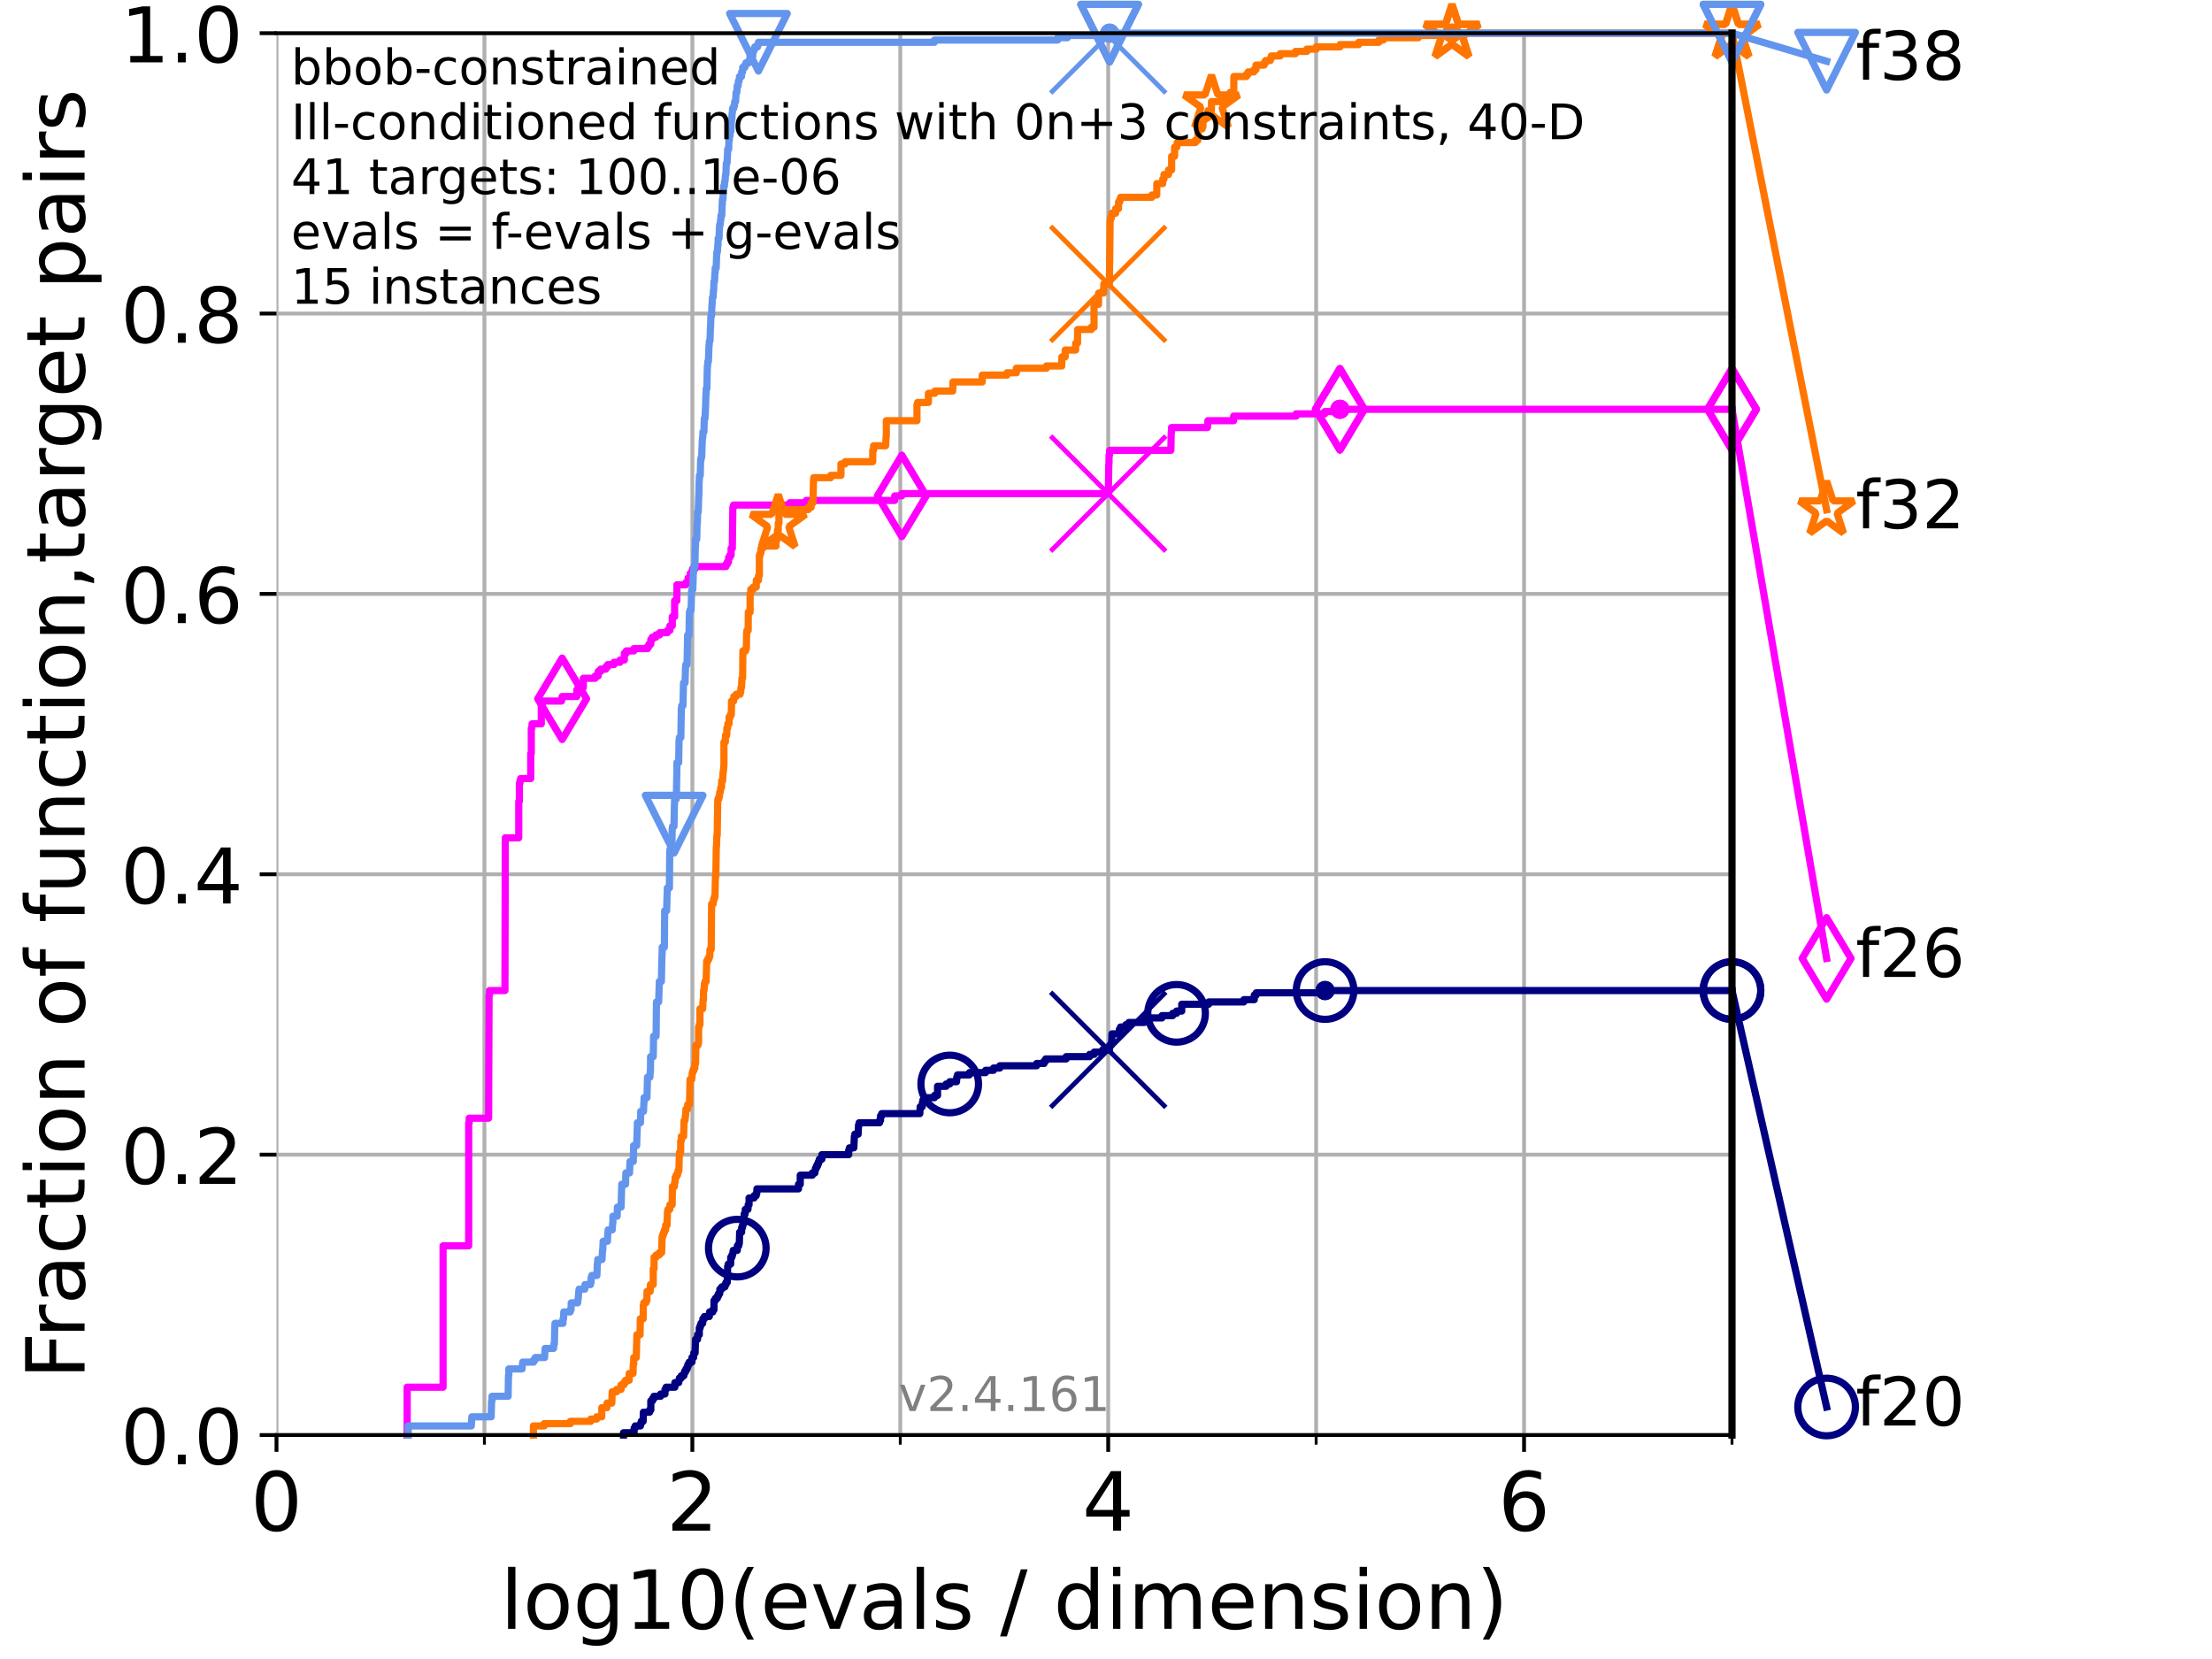 <?xml version="1.0" encoding="utf-8" standalone="no"?>
<!DOCTYPE svg PUBLIC "-//W3C//DTD SVG 1.1//EN"
  "http://www.w3.org/Graphics/SVG/1.1/DTD/svg11.dtd">
<!-- Created with matplotlib (https://matplotlib.org/) -->
<svg height="345.6pt" version="1.1" viewBox="0 0 460.8 345.6" width="460.8pt" xmlns="http://www.w3.org/2000/svg" xmlns:xlink="http://www.w3.org/1999/xlink">
 <defs>
  <style type="text/css">*{stroke-linecap:butt;stroke-linejoin:round;}</style>
 </defs>
 <g id="figure_1">
  <g id="patch_1">
   <path d="M 0 345.6 
L 460.8 345.6 
L 460.8 0 
L 0 0 
z
" style="fill:#ffffff;"/>
  </g>
  <g id="axes_1">
   <g id="patch_2">
    <path d="M 57.6 298.944 
L 360.806 298.944 
L 360.806 6.912 
L 57.6 6.912 
z
" style="fill:#ffffff;"/>
   </g>
   <g id="matplotlib.axis_1">
    <g id="xtick_1">
     <g id="line2d_1">
      <path clip-path="url(#p152f43be0d)" d="M 57.6 298.944 
L 57.6 6.912 
" style="fill:none;stroke:#b0b0b0;stroke-linecap:square;stroke-width:0.8;"/>
     </g>
     <g id="line2d_2">
      <defs>
       <path d="M 0 0 
L 0 3.5 
" id="mb625d3cb6b" style="stroke:#000000;stroke-width:0.8;"/>
      </defs>
      <g>
       <use style="stroke:#000000;stroke-width:0.8;" x="57.6" xlink:href="#mb625d3cb6b" y="298.944"/>
      </g>
     </g>
     <g id="text_1">
      <!-- 0 -->
      <g transform="translate(52.192 318.861)scale(0.17 -0.17)">
       <defs>
        <path d="M 31.781 66.406 
Q 24.172 66.406 20.328 58.906 
Q 16.5 51.422 16.5 36.375 
Q 16.5 21.391 20.328 13.891 
Q 24.172 6.391 31.781 6.391 
Q 39.453 6.391 43.281 13.891 
Q 47.125 21.391 47.125 36.375 
Q 47.125 51.422 43.281 58.906 
Q 39.453 66.406 31.781 66.406 
z
M 31.781 74.219 
Q 44.047 74.219 50.516 64.516 
Q 56.984 54.828 56.984 36.375 
Q 56.984 17.969 50.516 8.266 
Q 44.047 -1.422 31.781 -1.422 
Q 19.531 -1.422 13.062 8.266 
Q 6.594 17.969 6.594 36.375 
Q 6.594 54.828 13.062 64.516 
Q 19.531 74.219 31.781 74.219 
z
" id="DejaVuSans-48"/>
       </defs>
       <use xlink:href="#DejaVuSans-48"/>
      </g>
     </g>
    </g>
    <g id="xtick_2">
     <g id="line2d_3">
      <path clip-path="url(#p152f43be0d)" d="M 144.23 298.944 
L 144.23 6.912 
" style="fill:none;stroke:#b0b0b0;stroke-linecap:square;stroke-width:0.8;"/>
     </g>
     <g id="line2d_4">
      <g>
       <use style="stroke:#000000;stroke-width:0.8;" x="144.23" xlink:href="#mb625d3cb6b" y="298.944"/>
      </g>
     </g>
     <g id="text_2">
      <!-- 2 -->
      <g transform="translate(138.822 318.861)scale(0.17 -0.17)">
       <defs>
        <path d="M 19.188 8.297 
L 53.609 8.297 
L 53.609 0 
L 7.328 0 
L 7.328 8.297 
Q 12.938 14.109 22.625 23.891 
Q 32.328 33.688 34.812 36.531 
Q 39.547 41.844 41.422 45.531 
Q 43.312 49.219 43.312 52.781 
Q 43.312 58.594 39.234 62.25 
Q 35.156 65.922 28.609 65.922 
Q 23.969 65.922 18.812 64.312 
Q 13.672 62.703 7.812 59.422 
L 7.812 69.391 
Q 13.766 71.781 18.938 73 
Q 24.125 74.219 28.422 74.219 
Q 39.75 74.219 46.484 68.547 
Q 53.219 62.891 53.219 53.422 
Q 53.219 48.922 51.531 44.891 
Q 49.859 40.875 45.406 35.406 
Q 44.188 33.984 37.641 27.219 
Q 31.109 20.453 19.188 8.297 
z
" id="DejaVuSans-50"/>
       </defs>
       <use xlink:href="#DejaVuSans-50"/>
      </g>
     </g>
    </g>
    <g id="xtick_3">
     <g id="line2d_5">
      <path clip-path="url(#p152f43be0d)" d="M 230.861 298.944 
L 230.861 6.912 
" style="fill:none;stroke:#b0b0b0;stroke-linecap:square;stroke-width:0.8;"/>
     </g>
     <g id="line2d_6">
      <g>
       <use style="stroke:#000000;stroke-width:0.8;" x="230.861" xlink:href="#mb625d3cb6b" y="298.944"/>
      </g>
     </g>
     <g id="text_3">
      <!-- 4 -->
      <g transform="translate(225.453 318.861)scale(0.17 -0.17)">
       <defs>
        <path d="M 37.797 64.312 
L 12.891 25.391 
L 37.797 25.391 
z
M 35.203 72.906 
L 47.609 72.906 
L 47.609 25.391 
L 58.016 25.391 
L 58.016 17.188 
L 47.609 17.188 
L 47.609 0 
L 37.797 0 
L 37.797 17.188 
L 4.891 17.188 
L 4.891 26.703 
z
" id="DejaVuSans-52"/>
       </defs>
       <use xlink:href="#DejaVuSans-52"/>
      </g>
     </g>
    </g>
    <g id="xtick_4">
     <g id="line2d_7">
      <path clip-path="url(#p152f43be0d)" d="M 317.491 298.944 
L 317.491 6.912 
" style="fill:none;stroke:#b0b0b0;stroke-linecap:square;stroke-width:0.8;"/>
     </g>
     <g id="line2d_8">
      <g>
       <use style="stroke:#000000;stroke-width:0.8;" x="317.491" xlink:href="#mb625d3cb6b" y="298.944"/>
      </g>
     </g>
     <g id="text_4">
      <!-- 6 -->
      <g transform="translate(312.083 318.861)scale(0.17 -0.17)">
       <defs>
        <path d="M 33.016 40.375 
Q 26.375 40.375 22.484 35.828 
Q 18.609 31.297 18.609 23.391 
Q 18.609 15.531 22.484 10.953 
Q 26.375 6.391 33.016 6.391 
Q 39.656 6.391 43.531 10.953 
Q 47.406 15.531 47.406 23.391 
Q 47.406 31.297 43.531 35.828 
Q 39.656 40.375 33.016 40.375 
z
M 52.594 71.297 
L 52.594 62.312 
Q 48.875 64.062 45.094 64.984 
Q 41.312 65.922 37.594 65.922 
Q 27.828 65.922 22.672 59.328 
Q 17.531 52.734 16.797 39.406 
Q 19.672 43.656 24.016 45.922 
Q 28.375 48.188 33.594 48.188 
Q 44.578 48.188 50.953 41.516 
Q 57.328 34.859 57.328 23.391 
Q 57.328 12.156 50.688 5.359 
Q 44.047 -1.422 33.016 -1.422 
Q 20.359 -1.422 13.672 8.266 
Q 6.984 17.969 6.984 36.375 
Q 6.984 53.656 15.188 63.938 
Q 23.391 74.219 37.203 74.219 
Q 40.922 74.219 44.703 73.484 
Q 48.484 72.75 52.594 71.297 
z
" id="DejaVuSans-54"/>
       </defs>
       <use xlink:href="#DejaVuSans-54"/>
      </g>
     </g>
    </g>
    <g id="xtick_5">
     <g id="line2d_9">
      <path clip-path="url(#p152f43be0d)" d="M 100.915 298.944 
L 100.915 6.912 
" style="fill:none;stroke:#b0b0b0;stroke-linecap:square;stroke-width:0.8;"/>
     </g>
     <g id="line2d_10">
      <defs>
       <path d="M 0 0 
L 0 2 
" id="m0861855c50" style="stroke:#000000;stroke-width:0.6;"/>
      </defs>
      <g>
       <use style="stroke:#000000;stroke-width:0.6;" x="100.915" xlink:href="#m0861855c50" y="298.944"/>
      </g>
     </g>
    </g>
    <g id="xtick_6">
     <g id="line2d_11">
      <path clip-path="url(#p152f43be0d)" d="M 187.546 298.944 
L 187.546 6.912 
" style="fill:none;stroke:#b0b0b0;stroke-linecap:square;stroke-width:0.8;"/>
     </g>
     <g id="line2d_12">
      <g>
       <use style="stroke:#000000;stroke-width:0.6;" x="187.546" xlink:href="#m0861855c50" y="298.944"/>
      </g>
     </g>
    </g>
    <g id="xtick_7">
     <g id="line2d_13">
      <path clip-path="url(#p152f43be0d)" d="M 274.176 298.944 
L 274.176 6.912 
" style="fill:none;stroke:#b0b0b0;stroke-linecap:square;stroke-width:0.8;"/>
     </g>
     <g id="line2d_14">
      <g>
       <use style="stroke:#000000;stroke-width:0.6;" x="274.176" xlink:href="#m0861855c50" y="298.944"/>
      </g>
     </g>
    </g>
    <g id="xtick_8">
     <g id="line2d_15">
      <path clip-path="url(#p152f43be0d)" d="M 360.806 298.944 
L 360.806 6.912 
" style="fill:none;stroke:#b0b0b0;stroke-linecap:square;stroke-width:0.8;"/>
     </g>
     <g id="line2d_16">
      <g>
       <use style="stroke:#000000;stroke-width:0.6;" x="360.806" xlink:href="#m0861855c50" y="298.944"/>
      </g>
     </g>
    </g>
    <g id="text_5">
     <!-- log10(evals / dimension) -->
     <g transform="translate(104.239 339.314)scale(0.17 -0.17)">
      <defs>
       <path d="M 9.422 75.984 
L 18.406 75.984 
L 18.406 0 
L 9.422 0 
z
" id="DejaVuSans-108"/>
       <path d="M 30.609 48.391 
Q 23.391 48.391 19.188 42.75 
Q 14.984 37.109 14.984 27.297 
Q 14.984 17.484 19.156 11.844 
Q 23.344 6.203 30.609 6.203 
Q 37.797 6.203 41.984 11.859 
Q 46.188 17.531 46.188 27.297 
Q 46.188 37.016 41.984 42.703 
Q 37.797 48.391 30.609 48.391 
z
M 30.609 56 
Q 42.328 56 49.016 48.375 
Q 55.719 40.766 55.719 27.297 
Q 55.719 13.875 49.016 6.219 
Q 42.328 -1.422 30.609 -1.422 
Q 18.844 -1.422 12.172 6.219 
Q 5.516 13.875 5.516 27.297 
Q 5.516 40.766 12.172 48.375 
Q 18.844 56 30.609 56 
z
" id="DejaVuSans-111"/>
       <path d="M 45.406 27.984 
Q 45.406 37.75 41.375 43.109 
Q 37.359 48.484 30.078 48.484 
Q 22.859 48.484 18.828 43.109 
Q 14.797 37.75 14.797 27.984 
Q 14.797 18.266 18.828 12.891 
Q 22.859 7.516 30.078 7.516 
Q 37.359 7.516 41.375 12.891 
Q 45.406 18.266 45.406 27.984 
z
M 54.391 6.781 
Q 54.391 -7.172 48.188 -13.984 
Q 42 -20.797 29.203 -20.797 
Q 24.469 -20.797 20.266 -20.094 
Q 16.062 -19.391 12.109 -17.922 
L 12.109 -9.188 
Q 16.062 -11.328 19.922 -12.344 
Q 23.781 -13.375 27.781 -13.375 
Q 36.625 -13.375 41.016 -8.766 
Q 45.406 -4.156 45.406 5.172 
L 45.406 9.625 
Q 42.625 4.781 38.281 2.391 
Q 33.938 0 27.875 0 
Q 17.828 0 11.672 7.656 
Q 5.516 15.328 5.516 27.984 
Q 5.516 40.672 11.672 48.328 
Q 17.828 56 27.875 56 
Q 33.938 56 38.281 53.609 
Q 42.625 51.219 45.406 46.391 
L 45.406 54.688 
L 54.391 54.688 
z
" id="DejaVuSans-103"/>
       <path d="M 12.406 8.297 
L 28.516 8.297 
L 28.516 63.922 
L 10.984 60.406 
L 10.984 69.391 
L 28.422 72.906 
L 38.281 72.906 
L 38.281 8.297 
L 54.391 8.297 
L 54.391 0 
L 12.406 0 
z
" id="DejaVuSans-49"/>
       <path d="M 31 75.875 
Q 24.469 64.656 21.281 53.656 
Q 18.109 42.672 18.109 31.391 
Q 18.109 20.125 21.312 9.062 
Q 24.516 -2 31 -13.188 
L 23.188 -13.188 
Q 15.875 -1.703 12.234 9.375 
Q 8.594 20.453 8.594 31.391 
Q 8.594 42.281 12.203 53.312 
Q 15.828 64.359 23.188 75.875 
z
" id="DejaVuSans-40"/>
       <path d="M 56.203 29.594 
L 56.203 25.203 
L 14.891 25.203 
Q 15.484 15.922 20.484 11.062 
Q 25.484 6.203 34.422 6.203 
Q 39.594 6.203 44.453 7.469 
Q 49.312 8.734 54.109 11.281 
L 54.109 2.781 
Q 49.266 0.734 44.188 -0.344 
Q 39.109 -1.422 33.891 -1.422 
Q 20.797 -1.422 13.156 6.188 
Q 5.516 13.812 5.516 26.812 
Q 5.516 40.234 12.766 48.109 
Q 20.016 56 32.328 56 
Q 43.359 56 49.781 48.891 
Q 56.203 41.797 56.203 29.594 
z
M 47.219 32.234 
Q 47.125 39.594 43.094 43.984 
Q 39.062 48.391 32.422 48.391 
Q 24.906 48.391 20.391 44.141 
Q 15.875 39.891 15.188 32.172 
z
" id="DejaVuSans-101"/>
       <path d="M 2.984 54.688 
L 12.5 54.688 
L 29.594 8.797 
L 46.688 54.688 
L 56.203 54.688 
L 35.688 0 
L 23.484 0 
z
" id="DejaVuSans-118"/>
       <path d="M 34.281 27.484 
Q 23.391 27.484 19.188 25 
Q 14.984 22.516 14.984 16.5 
Q 14.984 11.719 18.141 8.906 
Q 21.297 6.109 26.703 6.109 
Q 34.188 6.109 38.703 11.406 
Q 43.219 16.703 43.219 25.484 
L 43.219 27.484 
z
M 52.203 31.203 
L 52.203 0 
L 43.219 0 
L 43.219 8.297 
Q 40.141 3.328 35.547 0.953 
Q 30.953 -1.422 24.312 -1.422 
Q 15.922 -1.422 10.953 3.297 
Q 6 8.016 6 15.922 
Q 6 25.141 12.172 29.828 
Q 18.359 34.516 30.609 34.516 
L 43.219 34.516 
L 43.219 35.406 
Q 43.219 41.609 39.141 45 
Q 35.062 48.391 27.688 48.391 
Q 23 48.391 18.547 47.266 
Q 14.109 46.141 10.016 43.891 
L 10.016 52.203 
Q 14.938 54.109 19.578 55.047 
Q 24.219 56 28.609 56 
Q 40.484 56 46.344 49.844 
Q 52.203 43.703 52.203 31.203 
z
" id="DejaVuSans-97"/>
       <path d="M 44.281 53.078 
L 44.281 44.578 
Q 40.484 46.531 36.375 47.5 
Q 32.281 48.484 27.875 48.484 
Q 21.188 48.484 17.844 46.438 
Q 14.5 44.391 14.5 40.281 
Q 14.5 37.156 16.891 35.375 
Q 19.281 33.594 26.516 31.984 
L 29.594 31.297 
Q 39.156 29.25 43.188 25.516 
Q 47.219 21.781 47.219 15.094 
Q 47.219 7.469 41.188 3.016 
Q 35.156 -1.422 24.609 -1.422 
Q 20.219 -1.422 15.453 -0.562 
Q 10.688 0.297 5.422 2 
L 5.422 11.281 
Q 10.406 8.688 15.234 7.391 
Q 20.062 6.109 24.812 6.109 
Q 31.156 6.109 34.562 8.281 
Q 37.984 10.453 37.984 14.406 
Q 37.984 18.062 35.516 20.016 
Q 33.062 21.969 24.703 23.781 
L 21.578 24.516 
Q 13.234 26.266 9.516 29.906 
Q 5.812 33.547 5.812 39.891 
Q 5.812 47.609 11.281 51.797 
Q 16.75 56 26.812 56 
Q 31.781 56 36.172 55.266 
Q 40.578 54.547 44.281 53.078 
z
" id="DejaVuSans-115"/>
       <path id="DejaVuSans-32"/>
       <path d="M 25.391 72.906 
L 33.688 72.906 
L 8.297 -9.281 
L 0 -9.281 
z
" id="DejaVuSans-47"/>
       <path d="M 45.406 46.391 
L 45.406 75.984 
L 54.391 75.984 
L 54.391 0 
L 45.406 0 
L 45.406 8.203 
Q 42.578 3.328 38.25 0.953 
Q 33.938 -1.422 27.875 -1.422 
Q 17.969 -1.422 11.734 6.484 
Q 5.516 14.406 5.516 27.297 
Q 5.516 40.188 11.734 48.094 
Q 17.969 56 27.875 56 
Q 33.938 56 38.25 53.625 
Q 42.578 51.266 45.406 46.391 
z
M 14.797 27.297 
Q 14.797 17.391 18.875 11.75 
Q 22.953 6.109 30.078 6.109 
Q 37.203 6.109 41.297 11.75 
Q 45.406 17.391 45.406 27.297 
Q 45.406 37.203 41.297 42.844 
Q 37.203 48.484 30.078 48.484 
Q 22.953 48.484 18.875 42.844 
Q 14.797 37.203 14.797 27.297 
z
" id="DejaVuSans-100"/>
       <path d="M 9.422 54.688 
L 18.406 54.688 
L 18.406 0 
L 9.422 0 
z
M 9.422 75.984 
L 18.406 75.984 
L 18.406 64.594 
L 9.422 64.594 
z
" id="DejaVuSans-105"/>
       <path d="M 52 44.188 
Q 55.375 50.25 60.062 53.125 
Q 64.75 56 71.094 56 
Q 79.641 56 84.281 50.016 
Q 88.922 44.047 88.922 33.016 
L 88.922 0 
L 79.891 0 
L 79.891 32.719 
Q 79.891 40.578 77.094 44.375 
Q 74.312 48.188 68.609 48.188 
Q 61.625 48.188 57.562 43.547 
Q 53.516 38.922 53.516 30.906 
L 53.516 0 
L 44.484 0 
L 44.484 32.719 
Q 44.484 40.625 41.703 44.406 
Q 38.922 48.188 33.109 48.188 
Q 26.219 48.188 22.156 43.531 
Q 18.109 38.875 18.109 30.906 
L 18.109 0 
L 9.078 0 
L 9.078 54.688 
L 18.109 54.688 
L 18.109 46.188 
Q 21.188 51.219 25.484 53.609 
Q 29.781 56 35.688 56 
Q 41.656 56 45.828 52.969 
Q 50 49.953 52 44.188 
z
" id="DejaVuSans-109"/>
       <path d="M 54.891 33.016 
L 54.891 0 
L 45.906 0 
L 45.906 32.719 
Q 45.906 40.484 42.875 44.328 
Q 39.844 48.188 33.797 48.188 
Q 26.516 48.188 22.312 43.547 
Q 18.109 38.922 18.109 30.906 
L 18.109 0 
L 9.078 0 
L 9.078 54.688 
L 18.109 54.688 
L 18.109 46.188 
Q 21.344 51.125 25.703 53.562 
Q 30.078 56 35.797 56 
Q 45.219 56 50.047 50.172 
Q 54.891 44.344 54.891 33.016 
z
" id="DejaVuSans-110"/>
       <path d="M 8.016 75.875 
L 15.828 75.875 
Q 23.141 64.359 26.781 53.312 
Q 30.422 42.281 30.422 31.391 
Q 30.422 20.453 26.781 9.375 
Q 23.141 -1.703 15.828 -13.188 
L 8.016 -13.188 
Q 14.5 -2 17.703 9.062 
Q 20.906 20.125 20.906 31.391 
Q 20.906 42.672 17.703 53.656 
Q 14.5 64.656 8.016 75.875 
z
" id="DejaVuSans-41"/>
      </defs>
      <use xlink:href="#DejaVuSans-108"/>
      <use x="27.783" xlink:href="#DejaVuSans-111"/>
      <use x="88.965" xlink:href="#DejaVuSans-103"/>
      <use x="152.441" xlink:href="#DejaVuSans-49"/>
      <use x="216.064" xlink:href="#DejaVuSans-48"/>
      <use x="279.688" xlink:href="#DejaVuSans-40"/>
      <use x="318.701" xlink:href="#DejaVuSans-101"/>
      <use x="380.225" xlink:href="#DejaVuSans-118"/>
      <use x="439.404" xlink:href="#DejaVuSans-97"/>
      <use x="500.684" xlink:href="#DejaVuSans-108"/>
      <use x="528.467" xlink:href="#DejaVuSans-115"/>
      <use x="580.566" xlink:href="#DejaVuSans-32"/>
      <use x="612.354" xlink:href="#DejaVuSans-47"/>
      <use x="646.045" xlink:href="#DejaVuSans-32"/>
      <use x="677.832" xlink:href="#DejaVuSans-100"/>
      <use x="741.309" xlink:href="#DejaVuSans-105"/>
      <use x="769.092" xlink:href="#DejaVuSans-109"/>
      <use x="866.504" xlink:href="#DejaVuSans-101"/>
      <use x="928.027" xlink:href="#DejaVuSans-110"/>
      <use x="991.406" xlink:href="#DejaVuSans-115"/>
      <use x="1043.506" xlink:href="#DejaVuSans-105"/>
      <use x="1071.289" xlink:href="#DejaVuSans-111"/>
      <use x="1132.471" xlink:href="#DejaVuSans-110"/>
      <use x="1195.85" xlink:href="#DejaVuSans-41"/>
     </g>
    </g>
   </g>
   <g id="matplotlib.axis_2">
    <g id="ytick_1">
     <g id="line2d_17">
      <path clip-path="url(#p152f43be0d)" d="M 57.6 298.944 
L 360.806 298.944 
" style="fill:none;stroke:#b0b0b0;stroke-linecap:square;stroke-width:0.8;"/>
     </g>
     <g id="line2d_18">
      <defs>
       <path d="M 0 0 
L -3.5 0 
" id="ma03c1ddee6" style="stroke:#000000;stroke-width:0.8;"/>
      </defs>
      <g>
       <use style="stroke:#000000;stroke-width:0.8;" x="57.6" xlink:href="#ma03c1ddee6" y="298.944"/>
      </g>
     </g>
     <g id="text_6">
      <!-- 0.0 -->
      <g transform="translate(25.155 305.023)scale(0.16 -0.16)">
       <defs>
        <path d="M 10.688 12.406 
L 21 12.406 
L 21 0 
L 10.688 0 
z
" id="DejaVuSans-46"/>
       </defs>
       <use xlink:href="#DejaVuSans-48"/>
       <use x="63.623" xlink:href="#DejaVuSans-46"/>
       <use x="95.41" xlink:href="#DejaVuSans-48"/>
      </g>
     </g>
    </g>
    <g id="ytick_2">
     <g id="line2d_19">
      <path clip-path="url(#p152f43be0d)" d="M 57.6 240.538 
L 360.806 240.538 
" style="fill:none;stroke:#b0b0b0;stroke-linecap:square;stroke-width:0.8;"/>
     </g>
     <g id="line2d_20">
      <g>
       <use style="stroke:#000000;stroke-width:0.8;" x="57.6" xlink:href="#ma03c1ddee6" y="240.538"/>
      </g>
     </g>
     <g id="text_7">
      <!-- 0.2 -->
      <g transform="translate(25.155 246.616)scale(0.16 -0.16)">
       <use xlink:href="#DejaVuSans-48"/>
       <use x="63.623" xlink:href="#DejaVuSans-46"/>
       <use x="95.41" xlink:href="#DejaVuSans-50"/>
      </g>
     </g>
    </g>
    <g id="ytick_3">
     <g id="line2d_21">
      <path clip-path="url(#p152f43be0d)" d="M 57.6 182.131 
L 360.806 182.131 
" style="fill:none;stroke:#b0b0b0;stroke-linecap:square;stroke-width:0.8;"/>
     </g>
     <g id="line2d_22">
      <g>
       <use style="stroke:#000000;stroke-width:0.8;" x="57.6" xlink:href="#ma03c1ddee6" y="182.131"/>
      </g>
     </g>
     <g id="text_8">
      <!-- 0.4 -->
      <g transform="translate(25.155 188.21)scale(0.16 -0.16)">
       <use xlink:href="#DejaVuSans-48"/>
       <use x="63.623" xlink:href="#DejaVuSans-46"/>
       <use x="95.41" xlink:href="#DejaVuSans-52"/>
      </g>
     </g>
    </g>
    <g id="ytick_4">
     <g id="line2d_23">
      <path clip-path="url(#p152f43be0d)" d="M 57.6 123.725 
L 360.806 123.725 
" style="fill:none;stroke:#b0b0b0;stroke-linecap:square;stroke-width:0.8;"/>
     </g>
     <g id="line2d_24">
      <g>
       <use style="stroke:#000000;stroke-width:0.8;" x="57.6" xlink:href="#ma03c1ddee6" y="123.725"/>
      </g>
     </g>
     <g id="text_9">
      <!-- 0.6 -->
      <g transform="translate(25.155 129.804)scale(0.16 -0.16)">
       <use xlink:href="#DejaVuSans-48"/>
       <use x="63.623" xlink:href="#DejaVuSans-46"/>
       <use x="95.41" xlink:href="#DejaVuSans-54"/>
      </g>
     </g>
    </g>
    <g id="ytick_5">
     <g id="line2d_25">
      <path clip-path="url(#p152f43be0d)" d="M 57.6 65.318 
L 360.806 65.318 
" style="fill:none;stroke:#b0b0b0;stroke-linecap:square;stroke-width:0.8;"/>
     </g>
     <g id="line2d_26">
      <g>
       <use style="stroke:#000000;stroke-width:0.8;" x="57.6" xlink:href="#ma03c1ddee6" y="65.318"/>
      </g>
     </g>
     <g id="text_10">
      <!-- 0.8 -->
      <g transform="translate(25.155 71.397)scale(0.16 -0.16)">
       <defs>
        <path d="M 31.781 34.625 
Q 24.75 34.625 20.719 30.859 
Q 16.703 27.094 16.703 20.516 
Q 16.703 13.922 20.719 10.156 
Q 24.75 6.391 31.781 6.391 
Q 38.812 6.391 42.859 10.172 
Q 46.922 13.969 46.922 20.516 
Q 46.922 27.094 42.891 30.859 
Q 38.875 34.625 31.781 34.625 
z
M 21.922 38.812 
Q 15.578 40.375 12.031 44.719 
Q 8.5 49.078 8.5 55.328 
Q 8.5 64.062 14.719 69.141 
Q 20.953 74.219 31.781 74.219 
Q 42.672 74.219 48.875 69.141 
Q 55.078 64.062 55.078 55.328 
Q 55.078 49.078 51.531 44.719 
Q 48 40.375 41.703 38.812 
Q 48.828 37.156 52.797 32.312 
Q 56.781 27.484 56.781 20.516 
Q 56.781 9.906 50.312 4.234 
Q 43.844 -1.422 31.781 -1.422 
Q 19.734 -1.422 13.25 4.234 
Q 6.781 9.906 6.781 20.516 
Q 6.781 27.484 10.781 32.312 
Q 14.797 37.156 21.922 38.812 
z
M 18.312 54.391 
Q 18.312 48.734 21.844 45.562 
Q 25.391 42.391 31.781 42.391 
Q 38.141 42.391 41.719 45.562 
Q 45.312 48.734 45.312 54.391 
Q 45.312 60.062 41.719 63.234 
Q 38.141 66.406 31.781 66.406 
Q 25.391 66.406 21.844 63.234 
Q 18.312 60.062 18.312 54.391 
z
" id="DejaVuSans-56"/>
       </defs>
       <use xlink:href="#DejaVuSans-48"/>
       <use x="63.623" xlink:href="#DejaVuSans-46"/>
       <use x="95.41" xlink:href="#DejaVuSans-56"/>
      </g>
     </g>
    </g>
    <g id="ytick_6">
     <g id="line2d_27">
      <path clip-path="url(#p152f43be0d)" d="M 57.6 6.912 
L 360.806 6.912 
" style="fill:none;stroke:#b0b0b0;stroke-linecap:square;stroke-width:0.8;"/>
     </g>
     <g id="line2d_28">
      <g>
       <use style="stroke:#000000;stroke-width:0.8;" x="57.6" xlink:href="#ma03c1ddee6" y="6.912"/>
      </g>
     </g>
     <g id="text_11">
      <!-- 1.0 -->
      <g transform="translate(25.155 12.991)scale(0.16 -0.16)">
       <use xlink:href="#DejaVuSans-49"/>
       <use x="63.623" xlink:href="#DejaVuSans-46"/>
       <use x="95.41" xlink:href="#DejaVuSans-48"/>
      </g>
     </g>
    </g>
    <g id="text_12">
     <!-- Fraction of function,target pairs -->
     <g transform="translate(17.62 287.313)rotate(-90)scale(0.17 -0.17)">
      <defs>
       <path d="M 9.812 72.906 
L 51.703 72.906 
L 51.703 64.594 
L 19.672 64.594 
L 19.672 43.109 
L 48.578 43.109 
L 48.578 34.812 
L 19.672 34.812 
L 19.672 0 
L 9.812 0 
z
" id="DejaVuSans-70"/>
       <path d="M 41.109 46.297 
Q 39.594 47.172 37.812 47.578 
Q 36.031 48 33.891 48 
Q 26.266 48 22.188 43.047 
Q 18.109 38.094 18.109 28.812 
L 18.109 0 
L 9.078 0 
L 9.078 54.688 
L 18.109 54.688 
L 18.109 46.188 
Q 20.953 51.172 25.484 53.578 
Q 30.031 56 36.531 56 
Q 37.453 56 38.578 55.875 
Q 39.703 55.766 41.062 55.516 
z
" id="DejaVuSans-114"/>
       <path d="M 48.781 52.594 
L 48.781 44.188 
Q 44.969 46.297 41.141 47.344 
Q 37.312 48.391 33.406 48.391 
Q 24.656 48.391 19.812 42.844 
Q 14.984 37.312 14.984 27.297 
Q 14.984 17.281 19.812 11.734 
Q 24.656 6.203 33.406 6.203 
Q 37.312 6.203 41.141 7.25 
Q 44.969 8.297 48.781 10.406 
L 48.781 2.094 
Q 45.016 0.344 40.984 -0.531 
Q 36.969 -1.422 32.422 -1.422 
Q 20.062 -1.422 12.781 6.344 
Q 5.516 14.109 5.516 27.297 
Q 5.516 40.672 12.859 48.328 
Q 20.219 56 33.016 56 
Q 37.156 56 41.109 55.141 
Q 45.062 54.297 48.781 52.594 
z
" id="DejaVuSans-99"/>
       <path d="M 18.312 70.219 
L 18.312 54.688 
L 36.812 54.688 
L 36.812 47.703 
L 18.312 47.703 
L 18.312 18.016 
Q 18.312 11.328 20.141 9.422 
Q 21.969 7.516 27.594 7.516 
L 36.812 7.516 
L 36.812 0 
L 27.594 0 
Q 17.188 0 13.234 3.875 
Q 9.281 7.766 9.281 18.016 
L 9.281 47.703 
L 2.688 47.703 
L 2.688 54.688 
L 9.281 54.688 
L 9.281 70.219 
z
" id="DejaVuSans-116"/>
       <path d="M 37.109 75.984 
L 37.109 68.5 
L 28.516 68.5 
Q 23.688 68.5 21.797 66.547 
Q 19.922 64.594 19.922 59.516 
L 19.922 54.688 
L 34.719 54.688 
L 34.719 47.703 
L 19.922 47.703 
L 19.922 0 
L 10.891 0 
L 10.891 47.703 
L 2.297 47.703 
L 2.297 54.688 
L 10.891 54.688 
L 10.891 58.5 
Q 10.891 67.625 15.141 71.797 
Q 19.391 75.984 28.609 75.984 
z
" id="DejaVuSans-102"/>
       <path d="M 8.5 21.578 
L 8.5 54.688 
L 17.484 54.688 
L 17.484 21.922 
Q 17.484 14.156 20.5 10.266 
Q 23.531 6.391 29.594 6.391 
Q 36.859 6.391 41.078 11.031 
Q 45.312 15.672 45.312 23.688 
L 45.312 54.688 
L 54.297 54.688 
L 54.297 0 
L 45.312 0 
L 45.312 8.406 
Q 42.047 3.422 37.719 1 
Q 33.406 -1.422 27.688 -1.422 
Q 18.266 -1.422 13.375 4.438 
Q 8.5 10.297 8.5 21.578 
z
M 31.109 56 
z
" id="DejaVuSans-117"/>
       <path d="M 11.719 12.406 
L 22.016 12.406 
L 22.016 4 
L 14.016 -11.625 
L 7.719 -11.625 
L 11.719 4 
z
" id="DejaVuSans-44"/>
       <path d="M 18.109 8.203 
L 18.109 -20.797 
L 9.078 -20.797 
L 9.078 54.688 
L 18.109 54.688 
L 18.109 46.391 
Q 20.953 51.266 25.266 53.625 
Q 29.594 56 35.594 56 
Q 45.562 56 51.781 48.094 
Q 58.016 40.188 58.016 27.297 
Q 58.016 14.406 51.781 6.484 
Q 45.562 -1.422 35.594 -1.422 
Q 29.594 -1.422 25.266 0.953 
Q 20.953 3.328 18.109 8.203 
z
M 48.688 27.297 
Q 48.688 37.203 44.609 42.844 
Q 40.531 48.484 33.406 48.484 
Q 26.266 48.484 22.188 42.844 
Q 18.109 37.203 18.109 27.297 
Q 18.109 17.391 22.188 11.75 
Q 26.266 6.109 33.406 6.109 
Q 40.531 6.109 44.609 11.75 
Q 48.688 17.391 48.688 27.297 
z
" id="DejaVuSans-112"/>
      </defs>
      <use xlink:href="#DejaVuSans-70"/>
      <use x="50.27" xlink:href="#DejaVuSans-114"/>
      <use x="91.383" xlink:href="#DejaVuSans-97"/>
      <use x="152.662" xlink:href="#DejaVuSans-99"/>
      <use x="207.643" xlink:href="#DejaVuSans-116"/>
      <use x="246.852" xlink:href="#DejaVuSans-105"/>
      <use x="274.635" xlink:href="#DejaVuSans-111"/>
      <use x="335.816" xlink:href="#DejaVuSans-110"/>
      <use x="399.195" xlink:href="#DejaVuSans-32"/>
      <use x="430.982" xlink:href="#DejaVuSans-111"/>
      <use x="492.164" xlink:href="#DejaVuSans-102"/>
      <use x="527.369" xlink:href="#DejaVuSans-32"/>
      <use x="559.156" xlink:href="#DejaVuSans-102"/>
      <use x="594.361" xlink:href="#DejaVuSans-117"/>
      <use x="657.74" xlink:href="#DejaVuSans-110"/>
      <use x="721.119" xlink:href="#DejaVuSans-99"/>
      <use x="776.1" xlink:href="#DejaVuSans-116"/>
      <use x="815.309" xlink:href="#DejaVuSans-105"/>
      <use x="843.092" xlink:href="#DejaVuSans-111"/>
      <use x="904.273" xlink:href="#DejaVuSans-110"/>
      <use x="967.652" xlink:href="#DejaVuSans-44"/>
      <use x="999.439" xlink:href="#DejaVuSans-116"/>
      <use x="1038.648" xlink:href="#DejaVuSans-97"/>
      <use x="1099.928" xlink:href="#DejaVuSans-114"/>
      <use x="1139.291" xlink:href="#DejaVuSans-103"/>
      <use x="1202.768" xlink:href="#DejaVuSans-101"/>
      <use x="1264.291" xlink:href="#DejaVuSans-116"/>
      <use x="1303.5" xlink:href="#DejaVuSans-32"/>
      <use x="1335.287" xlink:href="#DejaVuSans-112"/>
      <use x="1398.764" xlink:href="#DejaVuSans-97"/>
      <use x="1460.043" xlink:href="#DejaVuSans-105"/>
      <use x="1487.826" xlink:href="#DejaVuSans-114"/>
      <use x="1528.939" xlink:href="#DejaVuSans-115"/>
     </g>
    </g>
   </g>
   <g id="line2d_29">
    <defs>
     <path d="M 0 1.5 
C 0.398 1.5 0.779 1.342 1.061 1.061 
C 1.342 0.779 1.5 0.398 1.5 0 
C 1.5 -0.398 1.342 -0.779 1.061 -1.061 
C 0.779 -1.342 0.398 -1.5 0 -1.5 
C -0.398 -1.5 -0.779 -1.342 -1.061 -1.061 
C -1.342 -0.779 -1.5 -0.398 -1.5 0 
C -1.5 0.398 -1.342 0.779 -1.061 1.061 
C -0.779 1.342 -0.398 1.5 0 1.5 
z
" id="ma21955a4f1" style="stroke:#000080;"/>
    </defs>
    <g>
     <use style="fill:#000080;stroke:#000080;" x="276.038" xlink:href="#ma21955a4f1" y="206.348"/>
     <use style="fill:#000080;stroke:#000080;" x="276.038" xlink:href="#ma21955a4f1" y="206.348"/>
    </g>
   </g>
   <g id="line2d_30">
    <path d="M 129.877 298.944 
L 129.877 298.469 
L 132.091 298.469 
L 132.091 297.519 
L 132.323 297.519 
L 132.323 297.045 
L 133.424 297.045 
L 133.424 296.57 
L 133.573 296.57 
L 133.573 296.095 
L 133.975 296.095 
L 134.024 294.196 
L 135.306 294.196 
L 135.306 293.721 
L 135.576 293.721 
L 135.576 291.821 
L 135.938 291.821 
L 135.938 291.346 
L 136.228 291.346 
L 136.228 290.872 
L 137.615 290.872 
L 137.615 290.397 
L 138.528 290.397 
L 138.528 289.447 
L 138.768 289.447 
L 138.768 288.972 
L 140.589 288.972 
L 140.589 288.022 
L 141.399 288.022 
L 141.399 287.548 
L 141.524 287.548 
L 141.524 287.073 
L 141.922 287.073 
L 141.922 286.598 
L 142.456 286.598 
L 142.456 286.123 
L 142.621 286.123 
L 142.621 285.648 
L 142.901 285.648 
L 142.901 285.173 
L 143.156 285.173 
L 143.156 284.699 
L 143.315 284.699 
L 143.315 284.224 
L 143.575 284.224 
L 143.575 283.749 
L 144.15 283.749 
L 144.15 282.799 
L 144.492 282.799 
L 144.543 281.849 
L 144.8 281.849 
L 144.896 279 
L 145.313 279 
L 145.322 278.051 
L 145.674 278.051 
L 145.674 276.626 
L 145.852 276.626 
L 145.852 276.151 
L 146.019 276.151 
L 146.019 275.676 
L 146.379 275.676 
L 146.421 274.727 
L 146.741 274.727 
L 146.741 274.252 
L 147.762 274.252 
L 147.82 273.302 
L 148.492 273.302 
L 148.492 272.827 
L 148.741 272.827 
L 148.741 270.928 
L 149.035 270.928 
L 149.035 270.453 
L 149.439 270.453 
L 149.439 269.978 
L 149.666 269.978 
L 149.666 269.503 
L 149.921 269.503 
L 149.966 268.554 
L 150.357 268.554 
L 150.357 268.079 
L 151.011 268.079 
L 151.011 267.604 
L 151.236 267.604 
L 151.236 267.129 
L 151.503 267.129 
L 151.58 263.805 
L 151.71 263.805 
L 151.71 263.33 
L 152.209 263.33 
L 152.227 261.906 
L 152.469 261.906 
L 152.469 261.431 
L 152.626 261.431 
L 152.737 260.481 
L 153.591 260.481 
L 153.599 259.532 
L 153.891 259.532 
L 153.891 259.057 
L 154.015 259.057 
L 154.085 256.682 
L 154.495 256.682 
L 154.495 255.733 
L 154.663 255.733 
L 154.663 255.258 
L 154.784 255.258 
L 154.784 254.783 
L 155.019 254.783 
L 155.032 252.884 
L 155.225 252.884 
L 155.254 251.934 
L 155.813 251.934 
L 155.856 250.984 
L 156.04 250.984 
L 156.04 249.56 
L 157.088 249.56 
L 157.088 249.085 
L 157.522 249.085 
L 157.522 248.61 
L 157.658 248.61 
L 157.677 247.66 
L 166.34 247.66 
L 166.34 246.711 
L 166.707 246.711 
L 166.707 244.811 
L 169.225 244.811 
L 169.225 244.336 
L 169.764 244.336 
L 169.864 243.387 
L 170.067 243.387 
L 170.067 242.912 
L 170.308 242.912 
L 170.308 242.437 
L 170.511 242.437 
L 170.511 241.962 
L 170.688 241.962 
L 170.688 241.487 
L 171.208 241.487 
L 171.208 240.538 
L 176.801 240.538 
L 176.801 239.588 
L 176.948 239.588 
L 176.948 239.113 
L 177.871 239.113 
L 177.978 236.739 
L 178.076 236.739 
L 178.076 236.264 
L 178.77 236.264 
L 178.844 234.365 
L 178.974 234.365 
L 178.974 233.89 
L 183.226 233.89 
L 183.226 233.415 
L 183.426 233.415 
L 183.426 232.465 
L 183.678 232.465 
L 183.678 231.99 
L 191.615 231.99 
L 191.688 230.566 
L 192.114 230.566 
L 192.156 229.616 
L 192.269 229.616 
L 192.269 229.141 
L 192.73 229.141 
L 192.73 228.666 
L 194.671 228.666 
L 194.671 228.192 
L 195.307 228.192 
L 195.307 226.292 
L 197.105 226.292 
L 197.105 225.817 
L 197.845 225.817 
L 197.845 225.342 
L 199.269 225.342 
L 199.313 224.393 
L 199.465 224.393 
L 199.465 223.918 
L 201.952 223.918 
L 201.952 223.443 
L 205.312 223.443 
L 205.312 222.968 
L 206.954 222.968 
L 206.954 222.493 
L 208.279 222.493 
L 208.279 222.018 
L 215.95 222.018 
L 215.95 221.544 
L 217.487 221.544 
L 217.487 221.069 
L 217.833 221.069 
L 217.833 220.594 
L 222.101 220.594 
L 222.101 220.119 
L 226.998 220.119 
L 226.998 219.644 
L 227.935 219.644 
L 227.935 219.169 
L 229.696 219.169 
L 229.696 218.695 
L 231.12 218.695 
L 231.149 217.745 
L 231.472 217.745 
L 231.472 217.27 
L 231.59 217.27 
L 231.636 215.371 
L 233.12 215.371 
L 233.191 214.421 
L 233.426 214.421 
L 233.426 213.946 
L 234.527 213.946 
L 234.527 213.471 
L 235.166 213.471 
L 235.166 212.996 
L 238.379 212.996 
L 238.379 212.047 
L 242.068 212.047 
L 242.068 211.572 
L 244.292 211.572 
L 244.292 211.097 
L 245.102 211.097 
L 245.102 210.622 
L 246.176 210.622 
L 246.177 209.198 
L 251.79 209.198 
L 251.79 208.723 
L 259.12 208.723 
L 259.12 208.248 
L 261.285 208.248 
L 261.287 207.298 
L 261.681 207.298 
L 261.681 206.823 
L 276.038 206.823 
L 276.038 206.348 
L 360.806 206.348 
L 360.806 206.348 
" style="fill:none;stroke:#000080;stroke-linecap:square;stroke-width:1.5;"/>
   </g>
   <g id="line2d_31">
    <defs>
     <path d="M 0 6 
C 1.591 6 3.117 5.368 4.243 4.243 
C 5.368 3.117 6 1.591 6 0 
C 6 -1.591 5.368 -3.117 4.243 -4.243 
C 3.117 -5.368 1.591 -6 0 -6 
C -1.591 -6 -3.117 -5.368 -4.243 -4.243 
C -5.368 -3.117 -6 -1.591 -6 0 
C -6 1.591 -5.368 3.117 -4.243 4.243 
C -3.117 5.368 -1.591 6 0 6 
z
" id="m5045c2d3d3" style="stroke:#000080;stroke-width:1.5;"/>
    </defs>
    <g>
     <use style="fill-opacity:0;stroke:#000080;stroke-width:1.5;" x="153.591" xlink:href="#m5045c2d3d3" y="260.006"/>
     <use style="fill-opacity:0;stroke:#000080;stroke-width:1.5;" x="197.845" xlink:href="#m5045c2d3d3" y="225.817"/>
     <use style="fill-opacity:0;stroke:#000080;stroke-width:1.5;" x="245.102" xlink:href="#m5045c2d3d3" y="211.097"/>
     <use style="fill-opacity:0;stroke:#000080;stroke-width:1.5;" x="276.038" xlink:href="#m5045c2d3d3" y="206.348"/>
     <use style="fill-opacity:0;stroke:#000080;stroke-width:1.5;" x="360.806" xlink:href="#m5045c2d3d3" y="206.348"/>
    </g>
   </g>
   <g id="line2d_32">
    <path style="fill:none;stroke:#000080;stroke-linecap:square;stroke-width:1.5;"/>
    <g/>
   </g>
   <g id="line2d_33">
    <path clip-path="url(#p152f43be0d)" d="M 230.862 218.695 
" style="fill:none;stroke:#000080;stroke-linecap:square;stroke-width:1.5;"/>
    <defs>
     <path d="M -12 12 
L 12 -12 
M -12 -12 
L 12 12 
" id="m09f15d2cf2" style="stroke:#000080;"/>
    </defs>
    <g clip-path="url(#p152f43be0d)">
     <use style="fill:#000080;stroke:#000080;" x="230.862" xlink:href="#m09f15d2cf2" y="218.695"/>
    </g>
   </g>
   <g id="line2d_34">
    <defs>
     <path d="M 0 1.5 
C 0.398 1.5 0.779 1.342 1.061 1.061 
C 1.342 0.779 1.5 0.398 1.5 0 
C 1.5 -0.398 1.342 -0.779 1.061 -1.061 
C 0.779 -1.342 0.398 -1.5 0 -1.5 
C -0.398 -1.5 -0.779 -1.342 -1.061 -1.061 
C -1.342 -0.779 -1.5 -0.398 -1.5 0 
C -1.5 0.398 -1.342 0.779 -1.061 1.061 
C -0.779 1.342 -0.398 1.5 0 1.5 
z
" id="m2db5ddc5ce" style="stroke:#ff00ff;"/>
    </defs>
    <g>
     <use style="fill:#ff00ff;stroke:#ff00ff;" x="279.127" xlink:href="#m2db5ddc5ce" y="85.262"/>
     <use style="fill:#ff00ff;stroke:#ff00ff;" x="279.127" xlink:href="#m2db5ddc5ce" y="85.262"/>
    </g>
   </g>
   <g id="line2d_35">
    <path d="M 84.819 298.944 
L 84.819 288.972 
L 92.298 288.972 
L 92.298 259.532 
L 97.635 259.532 
L 97.635 233.89 
L 97.747 233.89 
L 97.747 232.94 
L 101.788 232.94 
L 101.878 207.298 
L 101.967 207.298 
L 101.967 206.348 
L 105.188 206.348 
L 105.263 174.534 
L 108.066 174.534 
L 108.066 166.936 
L 108.195 166.936 
L 108.195 163.137 
L 108.322 163.137 
L 108.322 162.662 
L 108.448 162.662 
L 108.448 162.188 
L 110.562 162.188 
L 110.562 156.964 
L 110.675 156.964 
L 110.675 151.741 
L 110.786 151.741 
L 110.842 150.791 
L 112.765 150.791 
L 112.765 146.518 
L 113.064 146.518 
L 113.064 146.043 
L 116.968 146.043 
L 116.968 145.568 
L 117.108 145.568 
L 117.108 145.093 
L 120.166 145.093 
L 120.166 143.668 
L 120.434 143.668 
L 120.434 143.194 
L 121.519 143.194 
L 121.519 141.294 
L 123.992 141.294 
L 123.992 140.819 
L 124.616 140.819 
L 124.616 139.87 
L 125.129 139.87 
L 125.129 139.395 
L 126.201 139.395 
L 126.201 138.92 
L 126.589 138.92 
L 126.589 138.445 
L 127.9 138.445 
L 127.9 137.97 
L 129.157 137.97 
L 129.157 137.495 
L 130.067 137.495 
L 130.067 136.071 
L 130.462 136.071 
L 130.462 135.596 
L 132.037 135.596 
L 132.037 135.121 
L 134.916 135.121 
L 134.916 134.646 
L 135.223 134.646 
L 135.223 134.171 
L 135.576 134.171 
L 135.576 133.222 
L 135.872 133.222 
L 135.872 132.747 
L 136.626 132.747 
L 136.626 132.272 
L 137.399 132.272 
L 137.399 131.797 
L 139.037 131.797 
L 139.037 131.322 
L 139.556 131.322 
L 139.556 130.373 
L 140.05 130.373 
L 140.05 128.473 
L 140.532 128.473 
L 140.532 125.149 
L 141.001 125.149 
L 141.018 121.825 
L 142.88 121.825 
L 142.88 121.351 
L 143.251 121.351 
L 143.354 120.401 
L 143.778 120.401 
L 143.788 119.451 
L 144.127 119.451 
L 144.127 118.976 
L 144.273 118.976 
L 144.273 118.501 
L 144.796 118.501 
L 144.796 118.027 
L 151.223 118.027 
L 151.223 117.552 
L 151.503 117.552 
L 151.503 117.077 
L 151.767 117.077 
L 151.779 116.127 
L 152.039 116.127 
L 152.039 115.652 
L 152.301 115.652 
L 152.301 114.228 
L 152.553 114.228 
L 152.659 106.155 
L 152.665 106.155 
L 152.665 105.681 
L 152.803 105.681 
L 152.803 105.206 
L 164.531 105.206 
L 164.531 104.731 
L 167.951 104.731 
L 167.951 104.256 
L 186.383 104.256 
L 186.383 103.306 
L 187.865 103.306 
L 187.865 102.831 
L 230.886 102.831 
L 230.984 96.658 
L 231.02 96.658 
L 231.039 94.759 
L 231.157 94.759 
L 231.157 93.809 
L 243.913 93.809 
L 243.991 90.011 
L 244.049 90.011 
L 244.049 89.061 
L 251.537 89.061 
L 251.627 87.636 
L 256.986 87.636 
L 256.988 86.687 
L 270.003 86.687 
L 270.003 86.212 
L 275.974 86.212 
L 275.974 85.737 
L 279.127 85.737 
L 279.127 85.262 
L 360.806 85.262 
L 360.806 85.262 
" style="fill:none;stroke:#ff00ff;stroke-linecap:square;stroke-width:1.5;"/>
   </g>
   <g id="line2d_36">
    <defs>
     <path d="M -0 8.485 
L 5.091 0 
L 0 -8.485 
L -5.091 -0 
z
" id="m7400dd3347" style="stroke:#ff00ff;stroke-linejoin:miter;stroke-width:1.5;"/>
    </defs>
    <g>
     <use style="fill-opacity:0;stroke:#ff00ff;stroke-linejoin:miter;stroke-width:1.5;" x="117.108" xlink:href="#m7400dd3347" y="145.568"/>
     <use style="fill-opacity:0;stroke:#ff00ff;stroke-linejoin:miter;stroke-width:1.5;" x="187.865" xlink:href="#m7400dd3347" y="103.306"/>
     <use style="fill-opacity:0;stroke:#ff00ff;stroke-linejoin:miter;stroke-width:1.5;" x="279.127" xlink:href="#m7400dd3347" y="85.262"/>
     <use style="fill-opacity:0;stroke:#ff00ff;stroke-linejoin:miter;stroke-width:1.5;" x="279.127" xlink:href="#m7400dd3347" y="85.262"/>
     <use style="fill-opacity:0;stroke:#ff00ff;stroke-linejoin:miter;stroke-width:1.5;" x="360.806" xlink:href="#m7400dd3347" y="85.262"/>
    </g>
   </g>
   <g id="line2d_37">
    <path style="fill:none;stroke:#ff00ff;stroke-linecap:square;stroke-width:1.5;"/>
    <g/>
   </g>
   <g id="line2d_38">
    <path clip-path="url(#p152f43be0d)" d="M 230.863 102.831 
" style="fill:none;stroke:#ff00ff;stroke-linecap:square;stroke-width:1.5;"/>
    <defs>
     <path d="M -12 12 
L 12 -12 
M -12 -12 
L 12 12 
" id="md881693ba9" style="stroke:#ff00ff;"/>
    </defs>
    <g clip-path="url(#p152f43be0d)">
     <use style="fill:#ff00ff;stroke:#ff00ff;" x="230.863" xlink:href="#md881693ba9" y="102.831"/>
    </g>
   </g>
   <g id="line2d_39">
    <defs>
     <path d="M 0 1.5 
C 0.398 1.5 0.779 1.342 1.061 1.061 
C 1.342 0.779 1.5 0.398 1.5 0 
C 1.5 -0.398 1.342 -0.779 1.061 -1.061 
C 0.779 -1.342 0.398 -1.5 0 -1.5 
C -0.398 -1.5 -0.779 -1.342 -1.061 -1.061 
C -1.342 -0.779 -1.5 -0.398 -1.5 0 
C -1.5 0.398 -1.342 0.779 -1.061 1.061 
C -0.779 1.342 -0.398 1.5 0 1.5 
z
" id="m4ad850e015" style="stroke:#ff7500;"/>
    </defs>
    <g>
     <use style="fill:#ff7500;stroke:#ff7500;" x="302.48" xlink:href="#m4ad850e015" y="6.912"/>
     <use style="fill:#ff7500;stroke:#ff7500;" x="302.48" xlink:href="#m4ad850e015" y="6.912"/>
    </g>
   </g>
   <g id="line2d_40">
    <path d="M 111.117 298.944 
L 111.117 297.045 
L 113.357 297.045 
L 113.357 296.57 
L 118.817 296.57 
L 118.817 296.095 
L 123.073 296.095 
L 123.073 295.62 
L 124.293 295.62 
L 124.293 295.145 
L 125.361 295.145 
L 125.361 293.246 
L 126.445 293.246 
L 126.445 292.296 
L 127.447 292.296 
L 127.538 289.922 
L 128.463 289.922 
L 128.463 289.447 
L 129.386 289.447 
L 129.386 288.497 
L 129.957 288.497 
L 129.957 288.022 
L 130.286 288.022 
L 130.286 287.548 
L 131.069 287.548 
L 131.069 286.123 
L 131.875 286.123 
L 131.911 284.224 
L 132.019 284.224 
L 132.019 282.799 
L 132.543 282.799 
L 132.648 279 
L 132.665 279 
L 132.665 278.051 
L 133.34 278.051 
L 133.39 274.727 
L 133.991 274.727 
L 134.008 271.878 
L 134.104 271.878 
L 134.104 271.403 
L 134.55 271.403 
L 134.55 270.928 
L 134.777 270.928 
L 134.777 269.029 
L 135.442 269.029 
L 135.501 267.604 
L 136.083 267.604 
L 136.083 264.28 
L 136.256 264.28 
L 136.256 261.906 
L 136.676 261.906 
L 136.676 261.431 
L 137.332 261.431 
L 137.332 260.956 
L 137.834 260.956 
L 137.926 257.632 
L 138.07 257.632 
L 138.07 257.157 
L 138.239 257.157 
L 138.239 256.682 
L 138.426 256.682 
L 138.426 256.208 
L 138.655 256.208 
L 138.655 255.258 
L 138.95 255.258 
L 139.049 252.409 
L 139.136 252.409 
L 139.136 251.934 
L 139.532 251.934 
L 139.544 250.984 
L 140.027 250.984 
L 140.074 247.185 
L 140.497 247.185 
L 140.543 246.236 
L 140.646 246.236 
L 140.646 245.286 
L 140.849 245.286 
L 140.849 244.811 
L 141.134 244.811 
L 141.134 244.336 
L 141.256 244.336 
L 141.256 243.862 
L 141.426 243.862 
L 141.513 240.538 
L 141.557 240.538 
L 141.557 240.063 
L 141.794 240.063 
L 141.794 237.689 
L 141.916 237.689 
L 141.927 236.739 
L 142.405 236.739 
L 142.508 233.415 
L 142.703 233.415 
L 142.789 232.465 
L 142.82 232.465 
L 142.901 231.041 
L 143.246 231.041 
L 143.256 230.091 
L 143.643 230.091 
L 143.749 224.868 
L 144.108 224.868 
L 144.212 223.443 
L 144.352 223.443 
L 144.352 222.968 
L 144.571 222.968 
L 144.571 222.493 
L 144.754 222.493 
L 144.754 221.544 
L 144.896 221.544 
L 144.959 217.745 
L 145.402 217.745 
L 145.402 217.27 
L 145.525 217.27 
L 145.525 213.946 
L 145.652 213.946 
L 145.652 213.471 
L 145.808 213.471 
L 145.808 210.147 
L 146.379 210.147 
L 146.463 208.248 
L 146.546 208.248 
L 146.546 206.348 
L 146.67 206.348 
L 146.741 204.924 
L 146.864 204.924 
L 146.864 204.449 
L 147.107 204.449 
L 147.216 200.175 
L 147.491 200.175 
L 147.491 199.701 
L 147.727 199.701 
L 147.727 199.226 
L 147.871 199.226 
L 147.894 197.801 
L 148.151 197.801 
L 148.243 188.304 
L 148.571 188.304 
L 148.638 187.355 
L 148.782 187.355 
L 148.782 186.88 
L 148.944 186.88 
L 149.035 182.606 
L 149.119 182.606 
L 149.216 176.433 
L 149.253 176.433 
L 149.335 174.059 
L 149.407 174.059 
L 149.514 166.936 
L 149.556 166.936 
L 149.556 166.461 
L 149.739 166.461 
L 149.739 165.986 
L 149.855 165.986 
L 149.935 165.037 
L 150.042 165.037 
L 150.149 164.087 
L 150.296 164.087 
L 150.34 162.662 
L 150.533 162.662 
L 150.634 160.763 
L 150.691 160.763 
L 150.8 159.338 
L 150.81 159.338 
L 150.81 154.59 
L 151.096 154.59 
L 151.139 153.165 
L 151.407 153.165 
L 151.407 151.741 
L 151.554 151.741 
L 151.621 150.791 
L 151.883 150.791 
L 151.883 149.367 
L 152.141 149.367 
L 152.141 148.892 
L 152.35 148.892 
L 152.396 146.043 
L 152.838 146.043 
L 152.862 145.093 
L 153.361 145.093 
L 153.361 144.618 
L 154.182 144.618 
L 154.182 144.143 
L 154.298 144.143 
L 154.367 143.194 
L 154.473 143.194 
L 154.552 141.294 
L 154.698 141.294 
L 154.76 135.596 
L 155.324 135.596 
L 155.324 135.121 
L 155.483 135.121 
L 155.539 131.797 
L 155.599 131.797 
L 155.599 131.322 
L 155.859 131.322 
L 155.884 127.524 
L 156.253 127.524 
L 156.258 123.725 
L 156.396 123.725 
L 156.396 122.775 
L 156.911 122.775 
L 156.911 122.3 
L 157.543 122.3 
L 157.543 120.876 
L 158.001 120.876 
L 158.001 119.926 
L 158.187 119.926 
L 158.187 115.652 
L 158.372 115.652 
L 158.372 115.178 
L 158.52 115.178 
L 158.536 114.228 
L 158.895 114.228 
L 158.895 113.753 
L 161.658 113.753 
L 161.658 112.328 
L 161.968 112.328 
L 161.968 110.429 
L 162.12 110.429 
L 162.12 109.004 
L 162.27 109.004 
L 162.27 106.155 
L 168.392 106.155 
L 168.392 105.681 
L 168.97 105.681 
L 168.97 104.731 
L 169.365 104.731 
L 169.467 99.982 
L 169.519 99.982 
L 169.519 99.508 
L 173.042 99.508 
L 173.042 99.033 
L 175.184 99.033 
L 175.184 96.658 
L 176.05 96.658 
L 176.05 96.184 
L 181.808 96.184 
L 181.808 93.809 
L 181.989 93.809 
L 181.989 92.86 
L 184.497 92.86 
L 184.593 90.96 
L 184.639 90.96 
L 184.64 87.636 
L 191.021 87.636 
L 191.021 84.312 
L 191.162 84.312 
L 191.162 83.838 
L 193.404 83.838 
L 193.408 81.938 
L 194.744 81.938 
L 194.744 81.463 
L 198.464 81.463 
L 198.513 79.564 
L 204.62 79.564 
L 204.62 78.139 
L 209.771 78.139 
L 209.771 77.664 
L 211.726 77.664 
L 211.726 76.715 
L 217.984 76.715 
L 217.984 76.24 
L 221.189 76.24 
L 221.209 74.341 
L 221.896 74.341 
L 221.903 72.916 
L 224.08 72.916 
L 224.08 71.491 
L 224.463 71.491 
L 224.483 68.642 
L 227.333 68.642 
L 227.333 68.167 
L 227.907 68.167 
L 227.908 63.419 
L 228.836 63.419 
L 228.869 61.045 
L 229.904 61.045 
L 229.958 59.145 
L 231.106 59.145 
L 231.216 49.648 
L 231.217 49.648 
L 231.256 45.85 
L 231.347 45.85 
L 231.347 45.375 
L 231.55 45.375 
L 231.569 44.425 
L 232.406 44.425 
L 232.409 43.475 
L 232.999 43.475 
L 233.015 42.051 
L 233.272 42.051 
L 233.272 41.576 
L 233.437 41.576 
L 233.437 41.101 
L 239.951 41.101 
L 239.951 40.626 
L 240.974 40.626 
L 240.981 38.252 
L 242.219 38.252 
L 242.22 37.302 
L 242.482 37.302 
L 242.482 36.353 
L 243.428 36.353 
L 243.429 35.403 
L 244.072 35.403 
L 244.08 32.554 
L 244.685 32.554 
L 244.691 30.654 
L 245.145 30.654 
L 245.233 29.705 
L 248.988 29.705 
L 248.988 29.23 
L 249.528 29.23 
L 249.63 26.856 
L 250.425 26.856 
L 250.425 26.381 
L 250.595 26.381 
L 250.595 24.481 
L 251.647 24.481 
L 251.649 23.057 
L 252.366 23.057 
L 252.367 21.157 
L 255.461 21.157 
L 255.533 20.208 
L 256.119 20.208 
L 256.119 19.733 
L 256.245 19.733 
L 256.245 19.258 
L 257.008 19.258 
L 257.04 15.934 
L 259.656 15.934 
L 259.656 15.459 
L 260.022 15.459 
L 260.022 14.984 
L 261.21 14.984 
L 261.21 14.51 
L 261.645 14.51 
L 261.646 13.56 
L 263.341 13.56 
L 263.341 13.085 
L 263.645 13.085 
L 263.645 12.61 
L 264.628 12.61 
L 264.628 12.135 
L 264.836 12.135 
L 264.836 11.66 
L 266.679 11.66 
L 266.679 11.186 
L 269.863 11.186 
L 269.863 10.711 
L 272.235 10.711 
L 272.235 10.236 
L 274.214 10.236 
L 274.214 9.761 
L 279.141 9.761 
L 279.141 9.286 
L 283.042 9.286 
L 283.042 8.811 
L 287.235 8.811 
L 287.235 8.337 
L 288.152 8.337 
L 288.152 7.862 
L 295.473 7.862 
L 295.473 7.387 
L 302.48 7.387 
L 302.48 6.912 
L 360.806 6.912 
L 360.806 6.912 
" style="fill:none;stroke:#ff7500;stroke-linecap:square;stroke-width:1.5;"/>
   </g>
   <g id="line2d_41">
    <defs>
     <path d="M 0 -6 
L -1.347 -1.854 
L -5.706 -1.854 
L -2.18 0.708 
L -3.527 4.854 
L -0 2.292 
L 3.527 4.854 
L 2.18 0.708 
L 5.706 -1.854 
L 1.347 -1.854 
z
" id="med0420154f" style="stroke:#ff7500;stroke-linejoin:bevel;stroke-width:1.5;"/>
    </defs>
    <g>
     <use style="fill-opacity:0;stroke:#ff7500;stroke-linejoin:bevel;stroke-width:1.5;" x="162.12" xlink:href="#med0420154f" y="109.004"/>
     <use style="fill-opacity:0;stroke:#ff7500;stroke-linejoin:bevel;stroke-width:1.5;" x="252.367" xlink:href="#med0420154f" y="21.632"/>
     <use style="fill-opacity:0;stroke:#ff7500;stroke-linejoin:bevel;stroke-width:1.5;" x="302.48" xlink:href="#med0420154f" y="6.912"/>
     <use style="fill-opacity:0;stroke:#ff7500;stroke-linejoin:bevel;stroke-width:1.5;" x="302.48" xlink:href="#med0420154f" y="6.912"/>
     <use style="fill-opacity:0;stroke:#ff7500;stroke-linejoin:bevel;stroke-width:1.5;" x="360.806" xlink:href="#med0420154f" y="6.912"/>
    </g>
   </g>
   <g id="line2d_42">
    <path style="fill:none;stroke:#ff7500;stroke-linecap:square;stroke-width:1.5;"/>
    <g/>
   </g>
   <g id="line2d_43">
    <path clip-path="url(#p152f43be0d)" d="M 230.862 59.145 
" style="fill:none;stroke:#ff7500;stroke-linecap:square;stroke-width:1.5;"/>
    <defs>
     <path d="M -12 12 
L 12 -12 
M -12 -12 
L 12 12 
" id="m615e3de0d9" style="stroke:#ff7500;"/>
    </defs>
    <g clip-path="url(#p152f43be0d)">
     <use style="fill:#ff7500;stroke:#ff7500;" x="230.862" xlink:href="#m615e3de0d9" y="59.145"/>
    </g>
   </g>
   <g id="line2d_44">
    <defs>
     <path d="M 0 1.5 
C 0.398 1.5 0.779 1.342 1.061 1.061 
C 1.342 0.779 1.5 0.398 1.5 0 
C 1.5 -0.398 1.342 -0.779 1.061 -1.061 
C 0.779 -1.342 0.398 -1.5 0 -1.5 
C -0.398 -1.5 -0.779 -1.342 -1.061 -1.061 
C -1.342 -0.779 -1.5 -0.398 -1.5 0 
C -1.5 0.398 -1.342 0.779 -1.061 1.061 
C -0.779 1.342 -0.398 1.5 0 1.5 
z
" id="m851aec68a0" style="stroke:#6495ed;"/>
    </defs>
    <g>
     <use style="fill:#6495ed;stroke:#6495ed;" x="231.151" xlink:href="#m851aec68a0" y="6.912"/>
     <use style="fill:#6495ed;stroke:#6495ed;" x="231.151" xlink:href="#m851aec68a0" y="6.912"/>
    </g>
   </g>
   <g id="line2d_45">
    <path d="M 85.039 298.944 
L 85.039 297.045 
L 98.187 297.045 
L 98.295 295.145 
L 102.319 295.145 
L 102.406 291.821 
L 102.493 291.821 
L 102.493 290.872 
L 105.851 290.872 
L 105.923 286.598 
L 105.995 286.598 
L 105.995 285.173 
L 108.761 285.173 
L 108.823 284.224 
L 108.884 284.224 
L 108.884 283.749 
L 111.172 283.749 
L 111.172 283.274 
L 111.496 283.274 
L 111.496 282.799 
L 113.454 282.799 
L 113.55 280.9 
L 115.315 280.9 
L 115.402 279.95 
L 115.489 279.95 
L 115.576 276.151 
L 115.619 276.151 
L 115.619 275.676 
L 117.286 275.676 
L 117.286 274.727 
L 117.404 274.727 
L 117.443 273.302 
L 118.781 273.302 
L 118.781 272.827 
L 118.962 272.827 
L 118.998 271.403 
L 120.334 271.403 
L 120.434 270.453 
L 120.468 270.453 
L 120.567 269.029 
L 120.633 269.029 
L 120.633 268.554 
L 121.831 268.554 
L 121.862 267.604 
L 123.015 267.604 
L 123.015 267.129 
L 123.131 267.129 
L 123.131 266.179 
L 123.275 266.179 
L 123.275 265.705 
L 124.347 265.705 
L 124.428 263.33 
L 124.482 263.33 
L 124.508 262.381 
L 125.412 262.381 
L 125.514 260.481 
L 125.565 260.481 
L 125.641 258.582 
L 126.541 258.582 
L 126.614 256.682 
L 126.685 256.682 
L 126.685 256.208 
L 127.538 256.208 
L 127.629 254.783 
L 127.675 254.783 
L 127.675 253.359 
L 128.571 253.359 
L 128.615 251.459 
L 129.386 251.459 
L 129.489 247.66 
L 129.51 247.66 
L 129.51 246.711 
L 130.305 246.711 
L 130.384 244.336 
L 131.144 244.336 
L 131.238 241.962 
L 131.929 241.962 
L 132.001 238.638 
L 132.63 238.638 
L 132.735 235.314 
L 132.752 235.314 
L 132.769 233.89 
L 133.424 233.89 
L 133.474 231.515 
L 134.056 231.515 
L 134.137 229.616 
L 134.169 229.616 
L 134.169 228.666 
L 134.777 228.666 
L 134.886 224.393 
L 135.381 224.393 
L 135.486 222.968 
L 135.501 222.968 
L 135.531 220.119 
L 136.083 220.119 
L 136.156 215.845 
L 136.676 215.845 
L 136.76 208.723 
L 137.209 208.723 
L 137.318 205.399 
L 137.332 205.399 
L 137.345 204.449 
L 137.781 204.449 
L 137.887 199.226 
L 137.913 199.226 
L 137.952 197.326 
L 138.4 197.326 
L 138.464 189.729 
L 138.875 189.729 
L 138.962 186.405 
L 138.987 186.405 
L 139.012 184.98 
L 139.448 184.98 
L 139.52 177.383 
L 139.569 177.383 
L 139.569 176.908 
L 139.968 176.908 
L 140.027 172.634 
L 140.097 172.634 
L 140.097 172.159 
L 140.405 172.159 
L 140.497 167.411 
L 140.52 167.411 
L 140.532 166.461 
L 140.889 166.461 
L 140.99 161.238 
L 141.001 161.238 
L 141.001 158.864 
L 141.382 158.864 
L 141.459 154.115 
L 141.524 154.115 
L 141.524 153.64 
L 141.831 153.64 
L 141.938 147.467 
L 142.012 147.467 
L 142.012 146.992 
L 142.269 146.992 
L 142.373 142.719 
L 142.384 142.719 
L 142.384 142.244 
L 142.708 142.244 
L 142.81 138.92 
L 142.86 138.92 
L 142.86 138.445 
L 143.126 138.445 
L 143.236 132.747 
L 143.246 132.747 
L 143.246 132.272 
L 143.536 132.272 
L 143.614 127.524 
L 143.759 127.524 
L 143.759 127.049 
L 143.975 127.049 
L 144.06 123.25 
L 144.117 123.25 
L 144.117 122.775 
L 144.329 122.775 
L 144.432 119.451 
L 144.459 119.451 
L 144.561 118.027 
L 144.759 118.027 
L 144.85 113.753 
L 144.896 113.753 
L 144.896 112.328 
L 145.144 112.328 
L 145.224 109.004 
L 145.278 109.004 
L 145.322 106.63 
L 145.459 106.63 
L 145.556 103.306 
L 145.582 103.306 
L 145.652 99.982 
L 145.696 99.982 
L 145.696 99.033 
L 145.873 99.033 
L 145.959 95.709 
L 146.062 95.709 
L 146.062 95.234 
L 146.177 95.234 
L 146.287 91.91 
L 146.295 91.91 
L 146.379 90.96 
L 146.421 90.96 
L 146.421 90.011 
L 146.633 90.011 
L 146.724 87.161 
L 146.868 87.161 
L 146.974 84.787 
L 146.982 84.787 
L 147.063 81.938 
L 147.111 81.938 
L 147.111 80.988 
L 147.252 80.988 
L 147.356 76.24 
L 147.404 76.24 
L 147.451 75.29 
L 147.582 75.29 
L 147.691 71.966 
L 147.731 71.966 
L 147.777 71.017 
L 147.905 71.017 
L 147.998 68.167 
L 148.021 68.167 
L 148.098 65.793 
L 148.224 65.793 
L 148.315 63.419 
L 148.345 63.419 
L 148.413 61.994 
L 148.537 61.994 
L 148.612 60.57 
L 148.664 60.57 
L 148.723 58.671 
L 148.845 58.671 
L 148.933 56.771 
L 148.984 56.771 
L 148.984 55.821 
L 149.198 55.821 
L 149.292 52.972 
L 149.328 52.972 
L 149.328 52.497 
L 149.446 52.497 
L 149.531 51.073 
L 149.574 51.073 
L 149.595 49.648 
L 149.789 49.648 
L 149.872 47.274 
L 149.914 47.274 
L 149.914 46.799 
L 150.028 46.799 
L 150.097 45.85 
L 150.159 45.85 
L 150.187 44.9 
L 150.361 44.9 
L 150.442 42.526 
L 150.476 42.526 
L 150.483 41.576 
L 150.594 41.576 
L 150.674 40.151 
L 150.721 40.151 
L 150.76 38.727 
L 150.923 38.727 
L 150.936 37.777 
L 151.034 37.777 
L 151.142 36.353 
L 151.22 36.353 
L 151.311 33.978 
L 151.462 33.978 
L 151.57 31.604 
L 151.577 31.604 
L 151.577 31.129 
L 151.795 31.129 
L 151.839 29.23 
L 151.936 29.23 
L 151.986 28.28 
L 152.092 28.28 
L 152.098 27.33 
L 152.267 27.33 
L 152.353 24.956 
L 152.447 24.956 
L 152.52 23.532 
L 152.562 23.532 
L 152.605 22.582 
L 152.853 22.582 
L 152.853 22.107 
L 152.992 22.107 
L 153.057 21.157 
L 153.242 21.157 
L 153.34 19.258 
L 153.493 19.258 
L 153.579 17.834 
L 153.781 17.834 
L 153.815 16.884 
L 153.97 16.884 
L 154.048 15.934 
L 154.473 15.934 
L 154.506 14.984 
L 154.693 14.984 
L 154.725 14.035 
L 155.172 14.035 
L 155.172 13.56 
L 155.389 13.56 
L 155.389 13.085 
L 156.02 13.085 
L 156.02 12.61 
L 156.233 12.61 
L 156.243 11.66 
L 156.822 11.66 
L 156.841 10.711 
L 157.012 10.711 
L 157.012 10.236 
L 157.232 10.236 
L 157.232 9.761 
L 157.814 9.761 
L 157.814 9.286 
L 157.998 9.286 
L 157.998 8.811 
L 194.649 8.811 
L 194.649 8.337 
L 220.335 8.337 
L 220.335 7.862 
L 222.352 7.862 
L 222.352 7.387 
L 231.151 7.387 
L 231.151 6.912 
L 360.806 6.912 
L 360.806 6.912 
" style="fill:none;stroke:#6495ed;stroke-linecap:square;stroke-width:1.5;"/>
   </g>
   <g id="line2d_46">
    <defs>
     <path d="M -0 6 
L 6 -6 
L -6 -6 
z
" id="m01850caa9a" style="stroke:#6495ed;stroke-linejoin:miter;stroke-width:1.5;"/>
    </defs>
    <g>
     <use style="fill-opacity:0;stroke:#6495ed;stroke-linejoin:miter;stroke-width:1.5;" x="140.44" xlink:href="#m01850caa9a" y="171.685"/>
     <use style="fill-opacity:0;stroke:#6495ed;stroke-linejoin:miter;stroke-width:1.5;" x="157.998" xlink:href="#m01850caa9a" y="8.811"/>
     <use style="fill-opacity:0;stroke:#6495ed;stroke-linejoin:miter;stroke-width:1.5;" x="231.151" xlink:href="#m01850caa9a" y="6.912"/>
     <use style="fill-opacity:0;stroke:#6495ed;stroke-linejoin:miter;stroke-width:1.5;" x="231.151" xlink:href="#m01850caa9a" y="6.912"/>
     <use style="fill-opacity:0;stroke:#6495ed;stroke-linejoin:miter;stroke-width:1.5;" x="360.806" xlink:href="#m01850caa9a" y="6.912"/>
    </g>
   </g>
   <g id="line2d_47">
    <path style="fill:none;stroke:#6495ed;stroke-linecap:square;stroke-width:1.5;"/>
    <g/>
   </g>
   <g id="line2d_48">
    <path clip-path="url(#p152f43be0d)" d="M 230.864 7.387 
" style="fill:none;stroke:#6495ed;stroke-linecap:square;stroke-width:1.5;"/>
    <defs>
     <path d="M -12 12 
L 12 -12 
M -12 -12 
L 12 12 
" id="m12e8b81ed6" style="stroke:#6495ed;"/>
    </defs>
    <g clip-path="url(#p152f43be0d)">
     <use style="fill:#6495ed;stroke:#6495ed;" x="230.864" xlink:href="#m12e8b81ed6" y="7.387"/>
    </g>
   </g>
   <g id="line2d_49">
    <path d="M 360.806 206.348 
L 380.515 293.103 
" style="fill:none;stroke:#000080;stroke-linecap:square;stroke-width:1.5;"/>
    <g>
     <use style="fill-opacity:0;stroke:#000080;stroke-width:1.5;" x="360.806" xlink:href="#m5045c2d3d3" y="206.348"/>
     <use style="fill-opacity:0;stroke:#000080;stroke-width:1.5;" x="380.515" xlink:href="#m5045c2d3d3" y="293.103"/>
    </g>
   </g>
   <g id="line2d_50">
    <path d="M 360.806 85.262 
L 380.515 199.653 
" style="fill:none;stroke:#ff00ff;stroke-linecap:square;stroke-width:1.5;"/>
    <g>
     <use style="fill-opacity:0;stroke:#ff00ff;stroke-linejoin:miter;stroke-width:1.5;" x="360.806" xlink:href="#m7400dd3347" y="85.262"/>
     <use style="fill-opacity:0;stroke:#ff00ff;stroke-linejoin:miter;stroke-width:1.5;" x="380.515" xlink:href="#m7400dd3347" y="199.653"/>
    </g>
   </g>
   <g id="line2d_51">
    <path d="M 360.806 6.912 
L 380.515 106.203 
" style="fill:none;stroke:#ff7500;stroke-linecap:square;stroke-width:1.5;"/>
    <g>
     <use style="fill-opacity:0;stroke:#ff7500;stroke-linejoin:bevel;stroke-width:1.5;" x="360.806" xlink:href="#med0420154f" y="6.912"/>
     <use style="fill-opacity:0;stroke:#ff7500;stroke-linejoin:bevel;stroke-width:1.5;" x="380.515" xlink:href="#med0420154f" y="106.203"/>
    </g>
   </g>
   <g id="line2d_52">
    <path d="M 360.806 6.912 
L 380.515 12.753 
" style="fill:none;stroke:#6495ed;stroke-linecap:square;stroke-width:1.5;"/>
    <g>
     <use style="fill-opacity:0;stroke:#6495ed;stroke-linejoin:miter;stroke-width:1.5;" x="360.806" xlink:href="#m01850caa9a" y="6.912"/>
     <use style="fill-opacity:0;stroke:#6495ed;stroke-linejoin:miter;stroke-width:1.5;" x="380.515" xlink:href="#m01850caa9a" y="12.753"/>
    </g>
   </g>
   <g id="line2d_53">
    <path d="M 360.806 298.944 
L 360.806 6.912 
" style="fill:none;stroke:#000000;stroke-linecap:square;stroke-width:1.5;"/>
   </g>
   <g id="patch_3">
    <path d="M 57.6 298.944 
L 360.806 298.944 
" style="fill:none;stroke:#000000;stroke-linecap:square;stroke-linejoin:miter;stroke-width:0.8;"/>
   </g>
   <g id="patch_4">
    <path d="M 57.6 6.912 
L 360.806 6.912 
" style="fill:none;stroke:#000000;stroke-linecap:square;stroke-linejoin:miter;stroke-width:0.8;"/>
   </g>
   <g id="text_13">
    <!-- f20 -->
    <g transform="translate(386.579 296.966)scale(0.14 -0.14)">
     <use xlink:href="#DejaVuSans-102"/>
     <use x="35.205" xlink:href="#DejaVuSans-50"/>
     <use x="98.828" xlink:href="#DejaVuSans-48"/>
    </g>
   </g>
   <g id="text_14">
    <!-- f26 -->
    <g transform="translate(386.579 203.516)scale(0.14 -0.14)">
     <use xlink:href="#DejaVuSans-102"/>
     <use x="35.205" xlink:href="#DejaVuSans-50"/>
     <use x="98.828" xlink:href="#DejaVuSans-54"/>
    </g>
   </g>
   <g id="text_15">
    <!-- f32 -->
    <g transform="translate(386.579 110.066)scale(0.14 -0.14)">
     <defs>
      <path d="M 40.578 39.312 
Q 47.656 37.797 51.625 33 
Q 55.609 28.219 55.609 21.188 
Q 55.609 10.406 48.188 4.484 
Q 40.766 -1.422 27.094 -1.422 
Q 22.516 -1.422 17.656 -0.516 
Q 12.797 0.391 7.625 2.203 
L 7.625 11.719 
Q 11.719 9.328 16.594 8.109 
Q 21.484 6.891 26.812 6.891 
Q 36.078 6.891 40.938 10.547 
Q 45.797 14.203 45.797 21.188 
Q 45.797 27.641 41.281 31.266 
Q 36.766 34.906 28.719 34.906 
L 20.219 34.906 
L 20.219 43.016 
L 29.109 43.016 
Q 36.375 43.016 40.234 45.922 
Q 44.094 48.828 44.094 54.297 
Q 44.094 59.906 40.109 62.906 
Q 36.141 65.922 28.719 65.922 
Q 24.656 65.922 20.016 65.031 
Q 15.375 64.156 9.812 62.312 
L 9.812 71.094 
Q 15.438 72.656 20.344 73.438 
Q 25.25 74.219 29.594 74.219 
Q 40.828 74.219 47.359 69.109 
Q 53.906 64.016 53.906 55.328 
Q 53.906 49.266 50.438 45.094 
Q 46.969 40.922 40.578 39.312 
z
" id="DejaVuSans-51"/>
     </defs>
     <use xlink:href="#DejaVuSans-102"/>
     <use x="35.205" xlink:href="#DejaVuSans-51"/>
     <use x="98.828" xlink:href="#DejaVuSans-50"/>
    </g>
   </g>
   <g id="text_16">
    <!-- f38 -->
    <g transform="translate(386.579 16.616)scale(0.14 -0.14)">
     <use xlink:href="#DejaVuSans-102"/>
     <use x="35.205" xlink:href="#DejaVuSans-51"/>
     <use x="98.828" xlink:href="#DejaVuSans-56"/>
    </g>
   </g>
   <g id="text_17">
    <!-- bbob-constrained -->
    <g transform="translate(60.632 17.583)scale(0.102 -0.102)">
     <defs>
      <path d="M 48.688 27.297 
Q 48.688 37.203 44.609 42.844 
Q 40.531 48.484 33.406 48.484 
Q 26.266 48.484 22.188 42.844 
Q 18.109 37.203 18.109 27.297 
Q 18.109 17.391 22.188 11.75 
Q 26.266 6.109 33.406 6.109 
Q 40.531 6.109 44.609 11.75 
Q 48.688 17.391 48.688 27.297 
z
M 18.109 46.391 
Q 20.953 51.266 25.266 53.625 
Q 29.594 56 35.594 56 
Q 45.562 56 51.781 48.094 
Q 58.016 40.188 58.016 27.297 
Q 58.016 14.406 51.781 6.484 
Q 45.562 -1.422 35.594 -1.422 
Q 29.594 -1.422 25.266 0.953 
Q 20.953 3.328 18.109 8.203 
L 18.109 0 
L 9.078 0 
L 9.078 75.984 
L 18.109 75.984 
z
" id="DejaVuSans-98"/>
      <path d="M 4.891 31.391 
L 31.203 31.391 
L 31.203 23.391 
L 4.891 23.391 
z
" id="DejaVuSans-45"/>
     </defs>
     <use xlink:href="#DejaVuSans-98"/>
     <use x="63.477" xlink:href="#DejaVuSans-98"/>
     <use x="126.953" xlink:href="#DejaVuSans-111"/>
     <use x="188.135" xlink:href="#DejaVuSans-98"/>
     <use x="251.611" xlink:href="#DejaVuSans-45"/>
     <use x="287.695" xlink:href="#DejaVuSans-99"/>
     <use x="342.676" xlink:href="#DejaVuSans-111"/>
     <use x="403.857" xlink:href="#DejaVuSans-110"/>
     <use x="467.236" xlink:href="#DejaVuSans-115"/>
     <use x="519.336" xlink:href="#DejaVuSans-116"/>
     <use x="558.545" xlink:href="#DejaVuSans-114"/>
     <use x="599.658" xlink:href="#DejaVuSans-97"/>
     <use x="660.938" xlink:href="#DejaVuSans-105"/>
     <use x="688.721" xlink:href="#DejaVuSans-110"/>
     <use x="752.1" xlink:href="#DejaVuSans-101"/>
     <use x="813.623" xlink:href="#DejaVuSans-100"/>
    </g>
    <!-- Ill-conditioned functions with 0n+3 constraints, 40-D -->
    <g transform="translate(60.632 29.004)scale(0.102 -0.102)">
     <defs>
      <path d="M 9.812 72.906 
L 19.672 72.906 
L 19.672 0 
L 9.812 0 
z
" id="DejaVuSans-73"/>
      <path d="M 4.203 54.688 
L 13.188 54.688 
L 24.422 12.016 
L 35.594 54.688 
L 46.188 54.688 
L 57.422 12.016 
L 68.609 54.688 
L 77.594 54.688 
L 63.281 0 
L 52.688 0 
L 40.922 44.828 
L 29.109 0 
L 18.5 0 
z
" id="DejaVuSans-119"/>
      <path d="M 54.891 33.016 
L 54.891 0 
L 45.906 0 
L 45.906 32.719 
Q 45.906 40.484 42.875 44.328 
Q 39.844 48.188 33.797 48.188 
Q 26.516 48.188 22.312 43.547 
Q 18.109 38.922 18.109 30.906 
L 18.109 0 
L 9.078 0 
L 9.078 75.984 
L 18.109 75.984 
L 18.109 46.188 
Q 21.344 51.125 25.703 53.562 
Q 30.078 56 35.797 56 
Q 45.219 56 50.047 50.172 
Q 54.891 44.344 54.891 33.016 
z
" id="DejaVuSans-104"/>
      <path d="M 46 62.703 
L 46 35.5 
L 73.188 35.5 
L 73.188 27.203 
L 46 27.203 
L 46 0 
L 37.797 0 
L 37.797 27.203 
L 10.594 27.203 
L 10.594 35.5 
L 37.797 35.5 
L 37.797 62.703 
z
" id="DejaVuSans-43"/>
      <path d="M 19.672 64.797 
L 19.672 8.109 
L 31.594 8.109 
Q 46.688 8.109 53.688 14.938 
Q 60.688 21.781 60.688 36.531 
Q 60.688 51.172 53.688 57.984 
Q 46.688 64.797 31.594 64.797 
z
M 9.812 72.906 
L 30.078 72.906 
Q 51.266 72.906 61.172 64.094 
Q 71.094 55.281 71.094 36.531 
Q 71.094 17.672 61.125 8.828 
Q 51.172 0 30.078 0 
L 9.812 0 
z
" id="DejaVuSans-68"/>
     </defs>
     <use xlink:href="#DejaVuSans-73"/>
     <use x="29.492" xlink:href="#DejaVuSans-108"/>
     <use x="57.275" xlink:href="#DejaVuSans-108"/>
     <use x="85.059" xlink:href="#DejaVuSans-45"/>
     <use x="121.143" xlink:href="#DejaVuSans-99"/>
     <use x="176.123" xlink:href="#DejaVuSans-111"/>
     <use x="237.305" xlink:href="#DejaVuSans-110"/>
     <use x="300.684" xlink:href="#DejaVuSans-100"/>
     <use x="364.16" xlink:href="#DejaVuSans-105"/>
     <use x="391.943" xlink:href="#DejaVuSans-116"/>
     <use x="431.152" xlink:href="#DejaVuSans-105"/>
     <use x="458.936" xlink:href="#DejaVuSans-111"/>
     <use x="520.117" xlink:href="#DejaVuSans-110"/>
     <use x="583.496" xlink:href="#DejaVuSans-101"/>
     <use x="645.02" xlink:href="#DejaVuSans-100"/>
     <use x="708.496" xlink:href="#DejaVuSans-32"/>
     <use x="740.283" xlink:href="#DejaVuSans-102"/>
     <use x="775.488" xlink:href="#DejaVuSans-117"/>
     <use x="838.867" xlink:href="#DejaVuSans-110"/>
     <use x="902.246" xlink:href="#DejaVuSans-99"/>
     <use x="957.227" xlink:href="#DejaVuSans-116"/>
     <use x="996.436" xlink:href="#DejaVuSans-105"/>
     <use x="1024.219" xlink:href="#DejaVuSans-111"/>
     <use x="1085.4" xlink:href="#DejaVuSans-110"/>
     <use x="1148.779" xlink:href="#DejaVuSans-115"/>
     <use x="1200.879" xlink:href="#DejaVuSans-32"/>
     <use x="1232.666" xlink:href="#DejaVuSans-119"/>
     <use x="1314.453" xlink:href="#DejaVuSans-105"/>
     <use x="1342.236" xlink:href="#DejaVuSans-116"/>
     <use x="1381.445" xlink:href="#DejaVuSans-104"/>
     <use x="1444.824" xlink:href="#DejaVuSans-32"/>
     <use x="1476.611" xlink:href="#DejaVuSans-48"/>
     <use x="1540.234" xlink:href="#DejaVuSans-110"/>
     <use x="1603.613" xlink:href="#DejaVuSans-43"/>
     <use x="1687.402" xlink:href="#DejaVuSans-51"/>
     <use x="1751.025" xlink:href="#DejaVuSans-32"/>
     <use x="1782.812" xlink:href="#DejaVuSans-99"/>
     <use x="1837.793" xlink:href="#DejaVuSans-111"/>
     <use x="1898.975" xlink:href="#DejaVuSans-110"/>
     <use x="1962.354" xlink:href="#DejaVuSans-115"/>
     <use x="2014.453" xlink:href="#DejaVuSans-116"/>
     <use x="2053.662" xlink:href="#DejaVuSans-114"/>
     <use x="2094.775" xlink:href="#DejaVuSans-97"/>
     <use x="2156.055" xlink:href="#DejaVuSans-105"/>
     <use x="2183.838" xlink:href="#DejaVuSans-110"/>
     <use x="2247.217" xlink:href="#DejaVuSans-116"/>
     <use x="2286.426" xlink:href="#DejaVuSans-115"/>
     <use x="2338.525" xlink:href="#DejaVuSans-44"/>
     <use x="2370.312" xlink:href="#DejaVuSans-32"/>
     <use x="2402.1" xlink:href="#DejaVuSans-52"/>
     <use x="2465.723" xlink:href="#DejaVuSans-48"/>
     <use x="2529.346" xlink:href="#DejaVuSans-45"/>
     <use x="2565.43" xlink:href="#DejaVuSans-68"/>
    </g>
    <!-- 41 targets: 100..1e-06 -->
    <g transform="translate(60.632 40.426)scale(0.102 -0.102)">
     <defs>
      <path d="M 11.719 12.406 
L 22.016 12.406 
L 22.016 0 
L 11.719 0 
z
M 11.719 51.703 
L 22.016 51.703 
L 22.016 39.312 
L 11.719 39.312 
z
" id="DejaVuSans-58"/>
     </defs>
     <use xlink:href="#DejaVuSans-52"/>
     <use x="63.623" xlink:href="#DejaVuSans-49"/>
     <use x="127.246" xlink:href="#DejaVuSans-32"/>
     <use x="159.033" xlink:href="#DejaVuSans-116"/>
     <use x="198.242" xlink:href="#DejaVuSans-97"/>
     <use x="259.521" xlink:href="#DejaVuSans-114"/>
     <use x="298.885" xlink:href="#DejaVuSans-103"/>
     <use x="362.361" xlink:href="#DejaVuSans-101"/>
     <use x="423.885" xlink:href="#DejaVuSans-116"/>
     <use x="463.094" xlink:href="#DejaVuSans-115"/>
     <use x="515.193" xlink:href="#DejaVuSans-58"/>
     <use x="548.885" xlink:href="#DejaVuSans-32"/>
     <use x="580.672" xlink:href="#DejaVuSans-49"/>
     <use x="644.295" xlink:href="#DejaVuSans-48"/>
     <use x="707.918" xlink:href="#DejaVuSans-48"/>
     <use x="771.541" xlink:href="#DejaVuSans-46"/>
     <use x="803.328" xlink:href="#DejaVuSans-46"/>
     <use x="835.115" xlink:href="#DejaVuSans-49"/>
     <use x="898.738" xlink:href="#DejaVuSans-101"/>
     <use x="960.262" xlink:href="#DejaVuSans-45"/>
     <use x="996.346" xlink:href="#DejaVuSans-48"/>
     <use x="1059.969" xlink:href="#DejaVuSans-54"/>
    </g>
    <!-- evals = f-evals + g-evals -->
    <g transform="translate(60.632 51.848)scale(0.102 -0.102)">
     <defs>
      <path d="M 10.594 45.406 
L 73.188 45.406 
L 73.188 37.203 
L 10.594 37.203 
z
M 10.594 25.484 
L 73.188 25.484 
L 73.188 17.188 
L 10.594 17.188 
z
" id="DejaVuSans-61"/>
     </defs>
     <use xlink:href="#DejaVuSans-101"/>
     <use x="61.523" xlink:href="#DejaVuSans-118"/>
     <use x="120.703" xlink:href="#DejaVuSans-97"/>
     <use x="181.982" xlink:href="#DejaVuSans-108"/>
     <use x="209.766" xlink:href="#DejaVuSans-115"/>
     <use x="261.865" xlink:href="#DejaVuSans-32"/>
     <use x="293.652" xlink:href="#DejaVuSans-61"/>
     <use x="377.441" xlink:href="#DejaVuSans-32"/>
     <use x="409.229" xlink:href="#DejaVuSans-102"/>
     <use x="438.934" xlink:href="#DejaVuSans-45"/>
     <use x="475.018" xlink:href="#DejaVuSans-101"/>
     <use x="536.541" xlink:href="#DejaVuSans-118"/>
     <use x="595.721" xlink:href="#DejaVuSans-97"/>
     <use x="657" xlink:href="#DejaVuSans-108"/>
     <use x="684.783" xlink:href="#DejaVuSans-115"/>
     <use x="736.883" xlink:href="#DejaVuSans-32"/>
     <use x="768.67" xlink:href="#DejaVuSans-43"/>
     <use x="852.459" xlink:href="#DejaVuSans-32"/>
     <use x="884.246" xlink:href="#DejaVuSans-103"/>
     <use x="947.723" xlink:href="#DejaVuSans-45"/>
     <use x="983.807" xlink:href="#DejaVuSans-101"/>
     <use x="1045.33" xlink:href="#DejaVuSans-118"/>
     <use x="1104.51" xlink:href="#DejaVuSans-97"/>
     <use x="1165.789" xlink:href="#DejaVuSans-108"/>
     <use x="1193.572" xlink:href="#DejaVuSans-115"/>
    </g>
    <!-- 15 instances -->
    <g transform="translate(60.632 63.27)scale(0.102 -0.102)">
     <defs>
      <path d="M 10.797 72.906 
L 49.516 72.906 
L 49.516 64.594 
L 19.828 64.594 
L 19.828 46.734 
Q 21.969 47.469 24.109 47.828 
Q 26.266 48.188 28.422 48.188 
Q 40.625 48.188 47.75 41.5 
Q 54.891 34.812 54.891 23.391 
Q 54.891 11.625 47.562 5.094 
Q 40.234 -1.422 26.906 -1.422 
Q 22.312 -1.422 17.547 -0.641 
Q 12.797 0.141 7.719 1.703 
L 7.719 11.625 
Q 12.109 9.234 16.797 8.062 
Q 21.484 6.891 26.703 6.891 
Q 35.156 6.891 40.078 11.328 
Q 45.016 15.766 45.016 23.391 
Q 45.016 31 40.078 35.438 
Q 35.156 39.891 26.703 39.891 
Q 22.75 39.891 18.812 39.016 
Q 14.891 38.141 10.797 36.281 
z
" id="DejaVuSans-53"/>
     </defs>
     <use xlink:href="#DejaVuSans-49"/>
     <use x="63.623" xlink:href="#DejaVuSans-53"/>
     <use x="127.246" xlink:href="#DejaVuSans-32"/>
     <use x="159.033" xlink:href="#DejaVuSans-105"/>
     <use x="186.816" xlink:href="#DejaVuSans-110"/>
     <use x="250.195" xlink:href="#DejaVuSans-115"/>
     <use x="302.295" xlink:href="#DejaVuSans-116"/>
     <use x="341.504" xlink:href="#DejaVuSans-97"/>
     <use x="402.783" xlink:href="#DejaVuSans-110"/>
     <use x="466.162" xlink:href="#DejaVuSans-99"/>
     <use x="521.143" xlink:href="#DejaVuSans-101"/>
     <use x="582.666" xlink:href="#DejaVuSans-115"/>
    </g>
   </g>
   <g id="text_18">
    <!-- v2.4.161 -->
    <g style="fill:#808080;" transform="translate(187.159 293.944)scale(0.1 -0.1)">
     <use xlink:href="#DejaVuSans-118"/>
     <use x="59.18" xlink:href="#DejaVuSans-50"/>
     <use x="122.803" xlink:href="#DejaVuSans-46"/>
     <use x="154.59" xlink:href="#DejaVuSans-52"/>
     <use x="218.213" xlink:href="#DejaVuSans-46"/>
     <use x="250" xlink:href="#DejaVuSans-49"/>
     <use x="313.623" xlink:href="#DejaVuSans-54"/>
     <use x="377.246" xlink:href="#DejaVuSans-49"/>
    </g>
   </g>
  </g>
 </g>
 <defs>
  <clipPath id="p152f43be0d">
   <rect height="292.032" width="303.206" x="57.6" y="6.912"/>
  </clipPath>
 </defs>
</svg>
